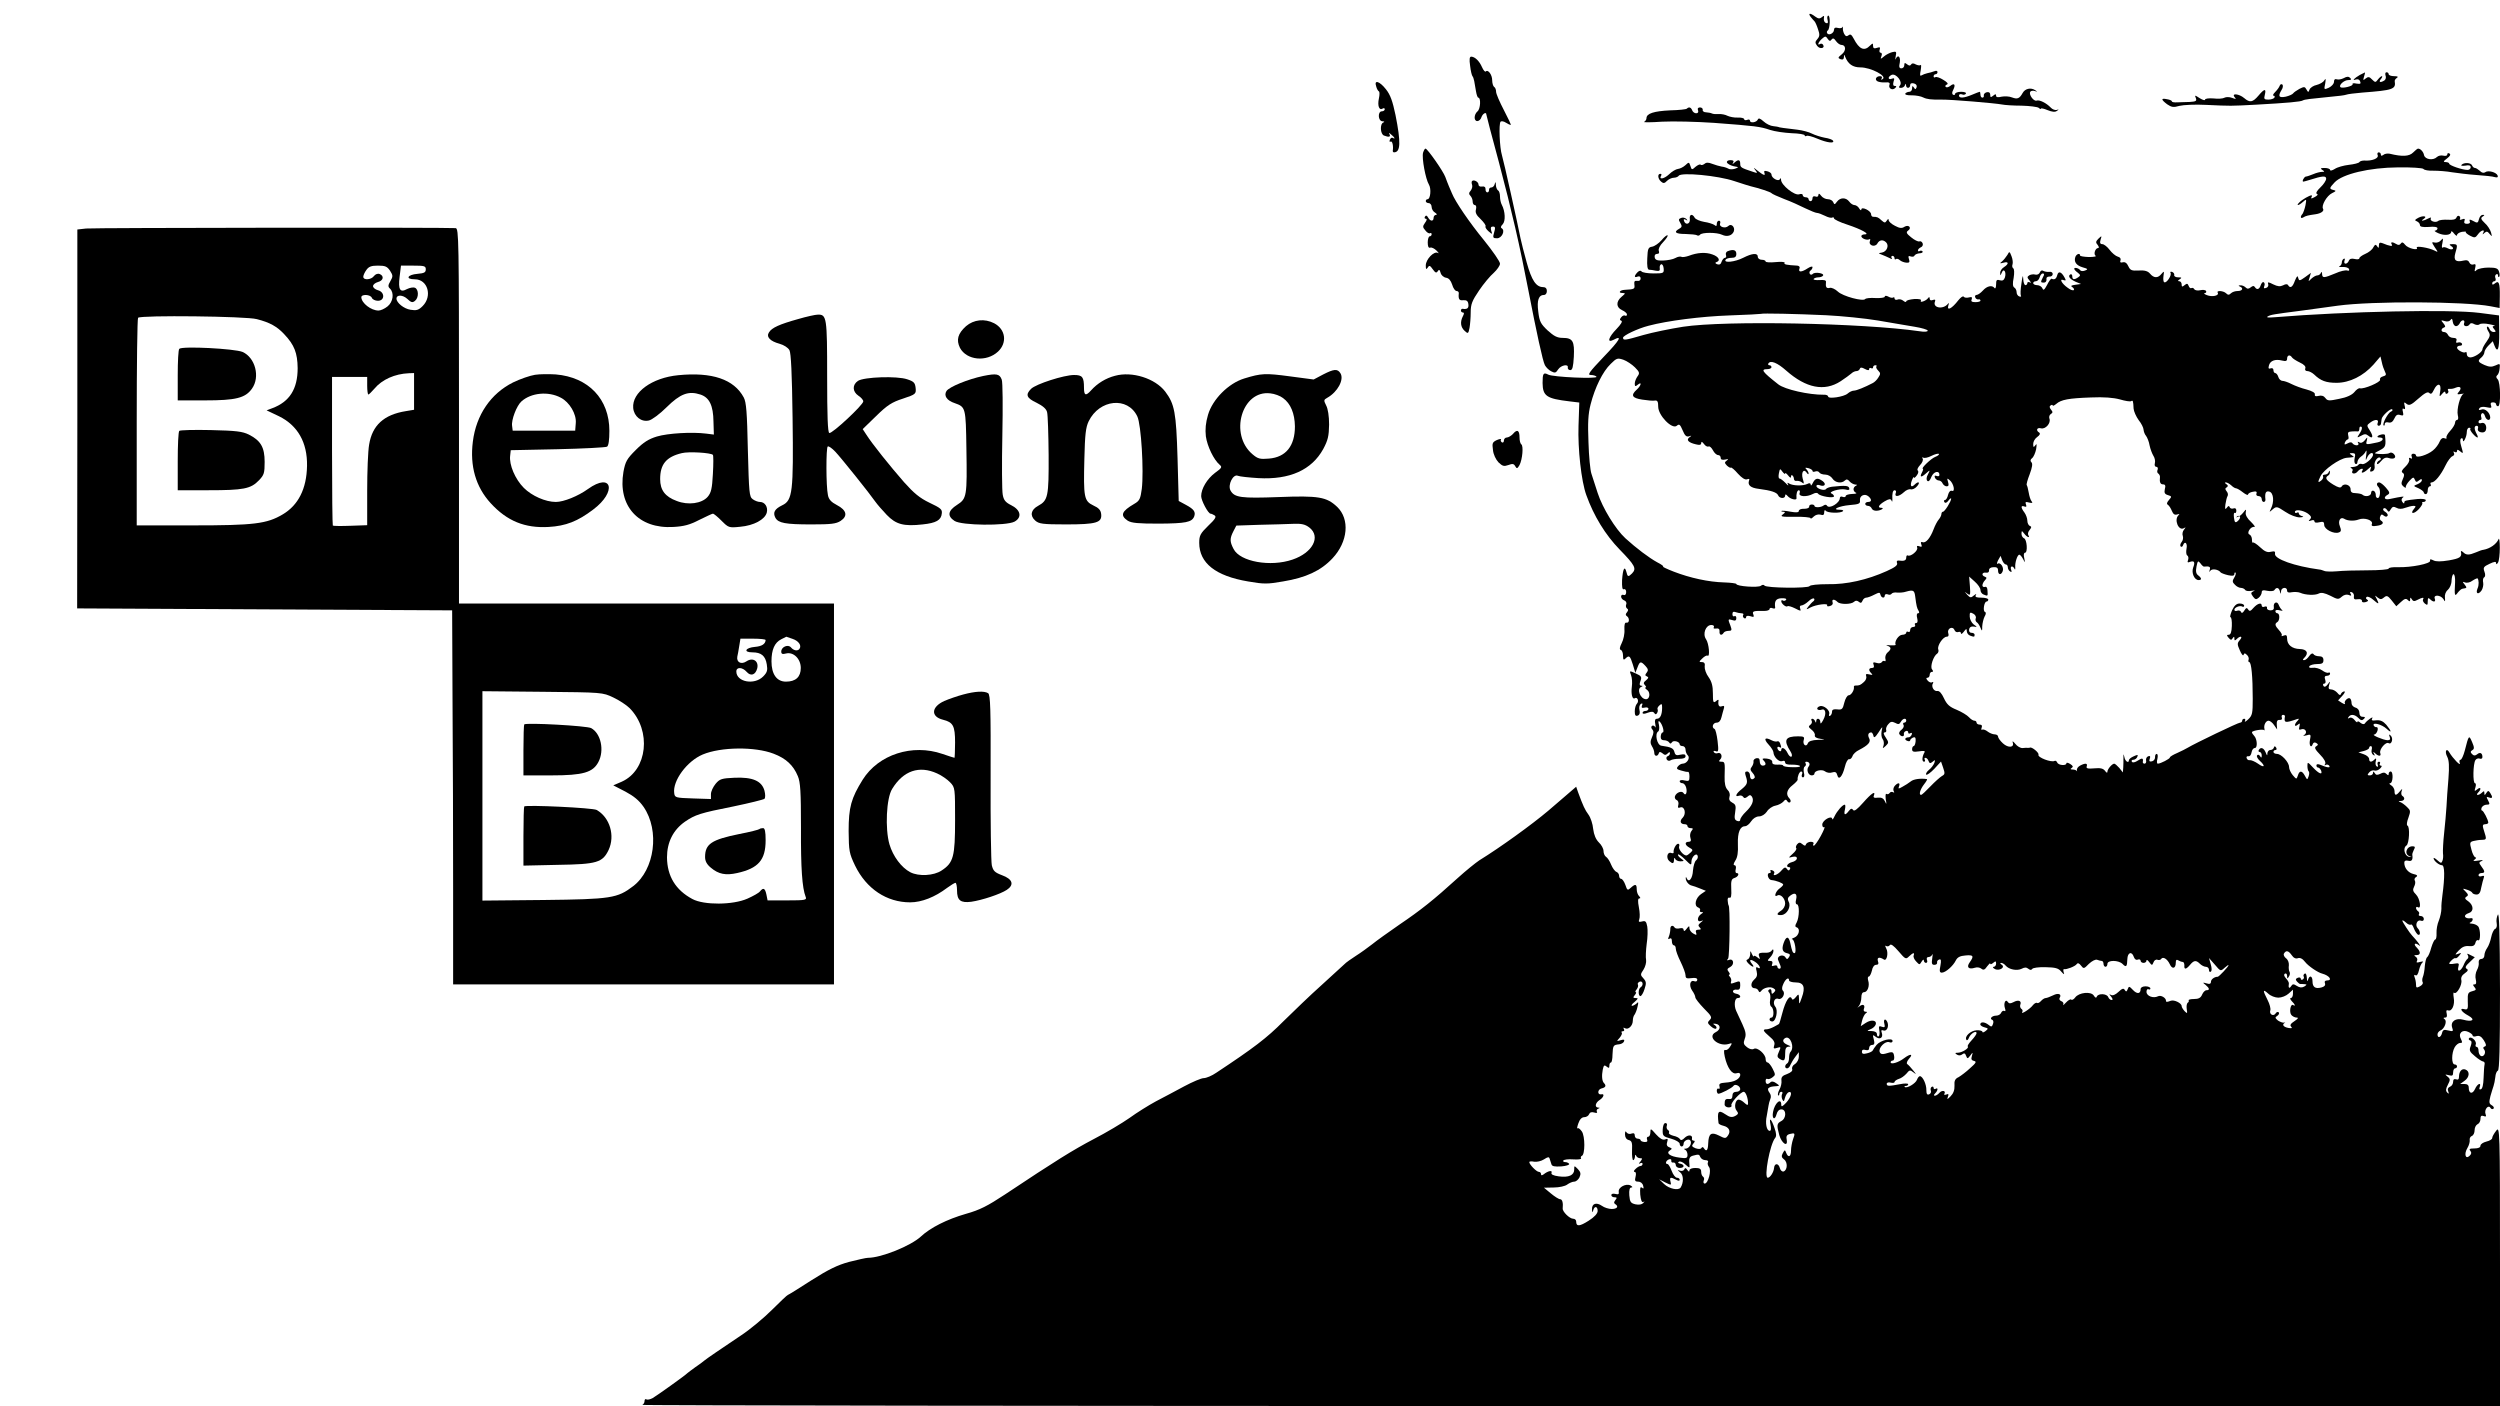 <?xml version="1.0" standalone="no"?>
<!DOCTYPE svg PUBLIC "-//W3C//DTD SVG 20010904//EN"
 "http://www.w3.org/TR/2001/REC-SVG-20010904/DTD/svg10.dtd">
<svg version="1.0" xmlns="http://www.w3.org/2000/svg"
 width="1280pt" height="720pt" viewBox="0 0 1280 720"
 preserveAspectRatio="xMidYMid meet">
<g transform="translate(0,720) scale(0.1,-0.1)"
fill="#000000" stroke="none">
<path d="M9271 7113 c8 -10 17 -20 20 -23 3 -3 11 -20 17 -39 10 -28 9 -37 -3
-51 -12 -14 -13 -19 -1 -35 13 -18 42 -13 30 6 -3 5 -10 7 -15 4 -17 -11 -9
10 9 26 17 15 20 15 30 0 8 -12 13 -13 19 -4 7 9 13 8 23 -7 8 -11 20 -20 28
-20 24 0 25 -30 2 -48 -20 -16 -21 -19 -7 -25 12 -4 17 -1 18 11 0 14 2 14 6
2 15 -38 39 -55 78 -55 54 0 139 -45 114 -60 -8 -5 -10 -4 -5 3 4 7 1 12 -8
12 -20 0 -29 -17 -14 -26 7 -4 25 -7 40 -6 20 2 26 -2 22 -12 -7 -18 15 -31
29 -17 8 8 8 11 -2 11 -8 0 -10 7 -6 22 6 17 4 20 -9 15 -9 -4 -16 -2 -16 4 0
5 7 12 16 16 22 8 57 -36 42 -54 -8 -10 -6 -13 5 -13 8 0 18 6 20 13 4 10 6
10 6 0 1 -18 21 -16 21 1 0 9 7 12 19 9 12 -3 17 -11 14 -20 -5 -12 -7 -12
-14 -1 -7 10 -9 9 -9 -4 0 -10 -6 -18 -14 -18 -8 0 -17 -4 -21 -9 -3 -6 12
-10 33 -9 22 0 48 -5 59 -11 18 -9 42 -12 93 -11 46 1 273 -18 310 -25 14 -3
59 -6 100 -6 41 -1 81 -6 88 -11 6 -6 12 -8 12 -4 0 3 15 0 34 -8 22 -9 38
-11 47 -4 12 8 11 9 -1 5 -8 -2 -22 3 -30 12 -23 24 -58 41 -72 36 -15 -6 -42
31 -33 45 3 5 13 7 23 4 15 -5 15 -4 1 5 -22 14 -51 7 -63 -15 -16 -29 -27
-33 -54 -23 -14 6 -38 7 -54 4 -19 -5 -28 -3 -28 5 0 10 -4 9 -15 0 -12 -10
-15 -9 -15 5 0 10 -6 15 -17 13 -10 -2 -17 -10 -16 -16 2 -7 -2 -12 -7 -12 -6
0 -10 7 -10 15 0 8 -2 15 -4 15 -2 0 -20 -7 -39 -15 -43 -18 -67 -19 -67 -4 0
6 7 9 15 6 8 -4 17 -2 20 3 4 6 -7 10 -24 10 -17 0 -31 -5 -31 -11 0 -5 -5 -7
-10 -4 -7 4 -6 13 1 26 13 26 5 36 -16 19 -9 -7 -19 -9 -23 -5 -4 4 -1 10 6
12 9 4 2 12 -18 24 -17 11 -35 17 -41 14 -5 -4 -9 -1 -9 4 0 6 5 11 10 11 6 0
10 5 10 11 0 7 -7 8 -17 4 -10 -4 -26 -8 -36 -10 -9 -2 -22 -7 -29 -11 -8 -5
-9 2 -4 26 3 19 3 31 0 27 -4 -3 -15 -2 -25 3 -12 7 -20 7 -24 0 -5 -8 -11 -7
-21 1 -11 9 -14 8 -14 -5 0 -9 -7 -16 -15 -16 -11 0 -13 8 -8 30 5 30 -10 43
-21 18 -3 -7 -3 -1 0 14 5 24 3 26 -18 21 -12 -3 -32 -13 -42 -22 -18 -15 -19
-15 -13 2 4 9 2 17 -4 17 -6 0 -8 7 -5 16 4 12 1 14 -14 9 -14 -5 -20 -2 -20
10 0 15 -1 15 -16 1 -29 -30 -55 -18 -83 36 -11 21 -17 25 -27 17 -9 -7 -15
-5 -22 8 -5 10 -8 24 -6 31 1 7 0 8 -2 3 -3 -5 -14 -7 -24 -4 -13 4 -20 0 -20
-10 0 -17 -27 -31 -35 -17 -3 5 -1 11 3 14 12 7 14 76 3 76 -5 0 -7 -10 -4
-21 4 -16 2 -20 -8 -17 -8 3 -12 13 -11 23 3 15 1 17 -10 7 -11 -9 -19 -8 -34
3 -26 20 -39 19 -23 -2z"/>
<path d="M7527 6863 c3 -27 9 -50 12 -53 3 -3 7 -14 9 -25 2 -11 6 -35 9 -52
3 -18 8 -33 12 -33 14 0 11 -58 -4 -70 -19 -16 -20 -50 -1 -50 8 0 18 9 21 20
6 18 25 29 25 14 0 -3 29 -115 65 -247 64 -242 107 -427 150 -652 42 -217 74
-365 85 -385 6 -11 20 -25 32 -31 19 -10 24 -9 36 10 15 22 54 29 49 9 -1 -7
5 -13 13 -13 11 0 15 17 18 68 4 80 -5 97 -57 97 -28 0 -45 9 -77 38 -36 34
-42 46 -48 96 -8 59 2 86 30 86 8 0 14 9 14 20 0 13 -7 20 -19 20 -36 0 -59
34 -84 125 -14 50 -28 106 -32 125 -14 73 -86 396 -95 425 -12 38 -17 161 -7
172 4 4 17 2 27 -5 11 -7 22 -12 25 -12 3 0 -13 34 -35 76 -22 42 -40 84 -40
94 0 10 -4 22 -10 25 -5 3 -10 19 -10 34 0 28 -21 57 -33 45 -3 -4 -12 6 -19
22 -14 32 -36 53 -55 54 -9 0 -11 -13 -6 -47z"/>
<path d="M12082 6816 c-29 -17 -42 -31 -20 -23 10 3 19 0 22 -10 5 -12 1 -14
-19 -11 -13 3 -22 2 -20 -3 6 -9 -54 -24 -62 -15 -10 10 19 36 40 36 15 0 18
3 10 11 -8 8 -17 8 -33 -1 -12 -6 -28 -9 -36 -6 -9 3 -14 -1 -14 -13 0 -10
-12 -23 -26 -30 -25 -11 -26 -11 -19 21 4 25 3 29 -5 16 -5 -9 -23 -19 -39
-23 -16 -3 -32 -14 -36 -23 -6 -16 -7 -16 -16 0 -8 15 -12 15 -36 3 -14 -8
-29 -18 -32 -23 -3 -5 -21 -13 -38 -17 -36 -7 -41 2 -21 35 7 10 8 23 4 27 -5
4 -11 2 -14 -6 -2 -7 -13 -22 -23 -32 -11 -11 -14 -19 -8 -19 5 0 7 -4 4 -10
-3 -5 -17 -10 -31 -10 -21 0 -24 3 -18 25 8 33 -2 32 -33 -5 -29 -34 -44 -37
-73 -12 -26 22 -66 26 -49 5 10 -11 8 -12 -13 -4 -13 5 -31 5 -38 1 -8 -5 -33
-7 -57 -4 -25 2 -43 -1 -43 -6 0 -6 -12 -2 -27 7 -26 17 -27 17 -20 0 5 -14 0
-17 -31 -19 -20 0 -49 -2 -64 -2 -16 -1 -28 1 -28 5 0 4 -11 9 -25 11 -32 7
-31 -2 1 -26 22 -15 32 -17 63 -8 20 5 81 8 136 5 131 -6 122 -6 255 1 162 9
231 15 241 22 9 5 34 8 146 19 34 3 68 7 75 10 7 3 45 8 83 11 157 12 173 17
166 58 -1 5 4 13 11 17 9 6 4 9 -14 9 -16 0 -28 5 -28 10 0 6 -5 10 -11 10 -6
0 -8 -7 -5 -17 4 -9 1 -20 -6 -25 -21 -13 -31 -9 -18 7 7 8 9 15 5 15 -4 0
-13 -8 -20 -17 -12 -16 -14 -16 -30 0 -14 15 -20 15 -33 5 -13 -11 -14 -10 -8
10 4 12 6 22 4 21 -2 -1 -13 -7 -26 -13z"/>
<path d="M7046 6758 c3 -13 10 -24 14 -26 4 -2 4 -18 0 -36 -8 -37 1 -63 19
-52 6 4 11 2 11 -3 0 -6 -7 -11 -15 -11 -22 0 -20 -50 3 -51 10 0 12 -3 5 -6
-19 -7 -16 -60 3 -67 25 -10 36 -7 28 7 -5 8 -2 8 9 -2 18 -14 23 -26 8 -17
-5 3 -12 -1 -15 -10 -3 -8 -2 -12 4 -9 9 5 15 -23 11 -47 0 -5 2 -8 7 -8 33 1
35 50 7 191 -15 71 -26 103 -49 132 -33 42 -62 50 -50 15z"/>
<path d="M8637 6644 c-3 -4 -42 -8 -86 -9 -83 -4 -121 -16 -121 -40 0 -7 -6
-16 -12 -19 -7 -3 34 -3 92 1 58 3 177 0 265 -6 214 -16 237 -19 287 -36 24
-8 73 -15 111 -17 37 -1 67 -6 67 -11 0 -4 4 -6 9 -3 5 4 30 -3 56 -14 49 -21
90 -26 80 -10 -3 5 -22 12 -43 15 -20 4 -49 13 -65 21 -15 8 -49 17 -75 20
-62 7 -97 12 -97 14 0 1 -11 2 -25 4 -15 1 -37 12 -50 24 -18 16 -26 19 -30
10 -6 -15 -40 -20 -40 -6 0 6 -7 8 -15 4 -8 -3 -15 -1 -15 4 0 5 -15 9 -33 8
-18 -1 -41 4 -52 9 -11 6 -31 10 -45 9 -14 -1 -29 0 -35 3 -5 3 -19 5 -30 6
-11 0 -19 6 -17 13 1 6 -5 12 -14 12 -10 0 -14 -6 -10 -15 3 -9 0 -15 -10 -15
-8 0 -17 7 -20 15 -6 16 -17 19 -27 9z"/>
<path d="M7286 6418 c-7 -28 13 -135 30 -163 13 -21 8 -75 -7 -75 -5 0 -9 -4
-9 -10 0 -5 7 -10 15 -10 8 0 15 -9 15 -20 0 -10 8 -24 18 -29 9 -6 11 -11 5
-11 -7 0 -13 -7 -13 -15 0 -20 -17 -19 -28 1 -6 11 -11 13 -16 5 -4 -6 -2 -11
4 -11 7 0 6 -8 -4 -21 -13 -18 -12 -23 2 -39 8 -11 19 -17 24 -14 4 3 8 0 8
-5 0 -6 -4 -11 -10 -11 -5 0 -10 -14 -10 -31 0 -21 4 -30 13 -27 6 3 21 -4 32
-15 11 -11 14 -17 7 -12 -20 11 -62 -33 -62 -64 0 -20 2 -23 10 -11 8 13 12
11 26 -9 13 -18 18 -20 25 -10 7 11 10 9 15 -8 3 -12 15 -23 28 -25 14 -2 24
-14 31 -35 5 -18 15 -33 23 -33 7 0 12 -6 11 -12 -3 -29 2 -38 23 -35 17 1 24
-4 26 -20 3 -21 -6 -28 -30 -24 -5 0 -8 -4 -8 -9 0 -6 5 -10 10 -10 7 0 7 -6
0 -19 -15 -29 -12 -56 9 -75 17 -16 19 -15 25 15 3 17 6 53 6 80 0 41 7 59 43
112 23 34 57 75 75 90 17 16 32 37 32 47 0 11 -37 64 -82 120 -74 90 -148 199
-164 240 -3 8 -10 24 -15 35 -5 11 -13 33 -19 49 -11 30 -91 144 -101 145 -4
1 -9 -9 -13 -21z"/>
<path d="M12355 6419 c-20 -20 -55 -22 -120 -6 -11 2 -26 0 -32 -6 -9 -6 -13
-6 -13 2 0 6 -5 11 -11 11 -6 0 -9 -7 -5 -15 6 -16 -30 -30 -69 -27 -11 0 -22
-3 -25 -8 -3 -5 -27 -11 -54 -14 -26 -3 -59 -12 -72 -21 -13 -8 -24 -11 -24
-5 0 5 -12 10 -27 10 -22 0 -25 -2 -13 -10 13 -8 13 -10 -2 -10 -9 0 -29 -5
-45 -12 -15 -6 -32 -12 -37 -12 -9 -1 -22 -26 -13 -26 2 0 17 4 33 9 65 21 84
22 84 6 0 -9 -13 -29 -30 -45 -18 -17 -25 -30 -17 -33 7 -2 2 -9 -12 -16 -14
-8 -21 -9 -17 -2 4 6 4 11 1 11 -10 0 -49 -22 -63 -37 -19 -19 -2 -16 20 4 17
15 18 15 12 -18 -4 -19 -11 -38 -15 -44 -13 -14 -11 -27 4 -18 12 8 26 11 62
16 29 4 46 17 39 28 -10 16 19 67 46 80 21 10 22 13 8 16 -23 6 -23 9 5 39 40
43 178 76 325 77 69 1 126 -3 130 -8 4 -6 27 -10 52 -9 25 0 67 -3 94 -8 27
-4 83 -11 125 -14 42 -3 84 -7 95 -11 12 -3 17 -1 14 8 -6 17 -49 29 -64 17
-7 -5 -18 -3 -27 7 -9 8 -20 15 -25 15 -6 0 -12 6 -15 13 -6 15 -42 16 -54 3
-5 -5 4 -6 20 -4 18 4 27 1 27 -8 0 -8 -7 -14 -16 -14 -27 0 -94 23 -94 32 0
4 -8 8 -17 8 -15 0 -14 4 6 19 16 12 20 21 12 25 -6 4 -11 2 -11 -5 0 -6 -8
-9 -20 -6 -11 3 -26 0 -33 -7 -19 -19 -61 -13 -66 10 -3 17 -19 34 -31 33 -3
0 -14 -9 -25 -20z"/>
<path d="M8842 6368 c3 -7 18 -15 34 -19 28 -5 28 -5 7 -13 -13 -4 -28 -4 -35
1 -7 4 -22 9 -33 10 -11 2 -32 8 -48 14 -20 8 -31 8 -40 0 -8 -6 -17 -8 -20
-4 -4 3 -15 -2 -26 -11 -18 -17 -20 -16 -26 4 -7 21 -8 21 -26 4 -11 -10 -28
-18 -38 -19 -10 -1 -31 -13 -46 -28 -26 -24 -53 -28 -40 -6 4 5 1 9 -4 9 -16
0 -13 -26 4 -40 11 -10 18 -9 30 4 9 9 25 16 35 16 10 0 22 5 25 10 12 19 201
1 284 -27 42 -14 81 -26 86 -27 39 -9 101 -29 105 -35 3 -4 32 -17 65 -30 33
-12 81 -34 107 -47 27 -13 54 -24 60 -24 7 0 26 -7 42 -15 15 -8 32 -12 37 -9
5 3 9 1 9 -4 0 -5 30 -20 68 -32 75 -25 119 -50 89 -50 -9 0 -17 -4 -17 -9 0
-12 29 -23 41 -16 5 4 6 -1 3 -9 -9 -23 26 -34 38 -13 10 19 29 22 45 6 16
-16 4 -47 -21 -52 -20 -3 -20 -4 -1 -11 11 -4 28 -12 39 -17 13 -7 16 -7 11 0
-3 6 -1 11 4 11 6 0 11 -5 11 -12 0 -6 3 -8 7 -5 3 4 13 2 20 -5 8 -7 23 -12
34 -13 15 -1 18 3 13 18 -5 15 -3 19 9 14 9 -3 17 -1 19 4 2 5 13 11 25 12 12
0 19 5 17 9 -3 5 -10 6 -15 3 -5 -4 -9 -2 -9 3 0 6 7 12 15 16 8 3 12 12 9 20
-3 8 -11 13 -17 10 -7 -2 -25 7 -42 21 -24 19 -27 26 -16 34 21 14 4 33 -18
20 -13 -9 -25 -8 -49 5 -18 9 -32 22 -32 29 0 8 -4 7 -10 -3 -8 -12 -11 -12
-27 2 -17 16 -22 18 -43 18 -5 0 -10 6 -10 13 0 18 -50 42 -50 24 0 -6 -5 -4
-11 6 -5 9 -16 17 -24 17 -8 0 -20 8 -27 18 -17 22 -46 22 -63 -1 -11 -15 -13
-16 -19 -2 -3 8 -15 15 -27 15 -12 0 -28 8 -35 18 -9 12 -13 13 -14 3 0 -7 -6
-11 -15 -7 -9 3 -15 0 -15 -9 0 -8 -4 -15 -10 -15 -5 0 -10 5 -10 10 0 6 -7
10 -15 10 -8 0 -15 5 -15 11 0 6 -8 8 -19 4 -23 -7 -91 47 -92 74 0 9 -3 11
-6 4 -6 -15 -43 5 -43 23 0 7 -9 14 -21 17 -15 4 -19 2 -15 -9 6 -16 -5 -12
-39 15 -18 15 -19 15 -7 -1 12 -15 11 -16 -15 -7 -58 19 -63 22 -63 40 0 22
-10 24 -29 7 -11 -10 -13 -10 -7 0 5 8 0 12 -14 12 -13 0 -20 -5 -18 -12z"/>
<path d="M7537 6273 c-3 -3 -3 -11 0 -19 3 -8 0 -21 -7 -30 -10 -11 -10 -18
-2 -26 7 -7 12 -20 12 -30 0 -10 5 -18 11 -18 7 0 9 -9 6 -22 -5 -16 2 -30 24
-50 16 -16 28 -32 25 -37 -3 -4 4 -15 15 -25 20 -17 21 -17 14 3 -4 15 -2 21
9 21 12 0 13 -6 6 -30 -8 -27 -6 -30 15 -30 24 0 43 39 24 51 -7 4 -5 11 5 21
15 16 13 66 -5 100 -5 9 -9 28 -9 42 0 14 -4 28 -10 31 -5 3 -11 16 -11 28 -1
17 -2 18 -6 5 -2 -10 -10 -18 -18 -18 -7 0 -12 -6 -11 -12 0 -7 -3 -13 -9 -13
-5 0 -10 7 -9 17 0 10 -6 15 -18 13 -10 -2 -18 2 -18 10 0 14 -24 27 -33 18z"/>
<path d="M8652 6078 c3 -25 -22 -33 -30 -9 -3 9 0 11 9 6 10 -6 11 -5 3 4 -6
6 -18 9 -27 5 -13 -5 -14 -9 -4 -25 10 -17 9 -22 -5 -30 -31 -17 -20 -27 32
-27 28 -1 54 -3 59 -7 5 -3 12 -1 15 3 8 13 87 13 113 0 25 -12 51 -5 60 17 8
22 -13 43 -28 28 -15 -15 -49 -5 -42 13 3 8 0 14 -6 14 -6 0 -11 -7 -11 -16 0
-12 -3 -14 -12 -6 -7 5 -31 13 -53 16 -22 4 -43 13 -48 21 -12 23 -29 18 -25
-7z"/>
<path d="M12382 6085 c-19 -10 -20 -14 -8 -18 9 -4 16 -12 16 -19 0 -9 13 -12
45 -10 28 3 45 0 45 -7 0 -6 -6 -11 -12 -12 -7 0 0 -6 16 -13 31 -14 66 -10
66 7 0 6 7 2 15 -9 8 -10 15 -14 15 -8 0 7 11 14 25 17 14 2 23 2 20 -1 -2 -3
7 -11 22 -19 23 -12 27 -11 40 7 15 22 39 28 27 8 -5 -10 -4 -10 6 -1 11 10
16 9 27 -5 13 -15 13 -15 7 8 -4 14 -18 36 -32 48 -20 19 -22 26 -11 33 11 7
11 9 1 9 -8 0 -16 -9 -19 -20 -6 -23 -8 -24 -33 -10 -15 8 -18 7 -15 -3 4 -8
-2 -13 -14 -13 -12 0 -17 5 -13 15 4 10 1 13 -12 8 -9 -4 -15 -3 -11 2 3 5 1
12 -4 15 -5 3 -11 0 -14 -8 -4 -10 -18 -13 -44 -11 -21 1 -43 -1 -49 -6 -14
-12 -46 0 -38 13 4 6 -2 5 -14 -1 -24 -13 -43 -15 -23 -2 22 14 -2 19 -27 6z"/>
<path d="M441 6030 l-45 -5 0 -970 -1 -970 960 -5 960 -5 2 -475 c2 -261 3
-692 3 -957 l0 -483 975 0 975 0 0 975 0 975 -960 0 -960 0 0 960 c0 907 -1
960 -17 962 -48 4 -1854 2 -1892 -2z m1556 -216 c15 -24 16 -29 2 -53 -13 -22
-13 -29 -2 -39 22 -22 16 -68 -13 -91 -15 -12 -35 -21 -46 -21 -38 0 -87 38
-88 68 0 17 47 15 54 -3 3 -8 17 -15 31 -15 36 0 36 45 0 54 -14 4 -25 13 -25
21 0 8 11 17 25 21 28 7 33 31 9 41 -10 4 -22 -1 -29 -10 -14 -20 -55 -23 -55
-4 0 7 7 23 16 35 12 17 25 22 59 22 37 0 47 -4 62 -26z m183 7 c0 -16 -8 -20
-42 -23 -52 -4 -65 -28 -14 -28 66 0 91 -86 40 -137 -21 -21 -32 -24 -62 -19
-34 5 -72 36 -72 57 0 21 32 20 55 -1 20 -19 27 -21 40 -10 20 16 19 59 -1 67
-8 3 -26 0 -40 -7 -36 -20 -46 -3 -38 63 l7 57 63 0 c57 0 64 -2 64 -19z
m-865 -255 c67 -17 104 -38 141 -78 51 -54 67 -95 68 -173 0 -106 -41 -172
-130 -205 l-29 -11 63 -30 c96 -47 146 -134 144 -254 -2 -118 -45 -202 -125
-249 -81 -48 -147 -56 -459 -56 l-288 0 0 528 c0 291 3 532 7 535 13 14 555 8
608 -7z m805 -370 l0 -94 -42 -7 c-113 -18 -172 -73 -188 -171 -6 -33 -10
-139 -10 -236 l0 -177 -86 -3 c-47 -2 -88 -1 -90 1 -2 2 -4 175 -4 383 l0 378
90 0 90 0 0 -45 c0 -25 3 -45 6 -45 3 0 17 14 31 30 39 47 105 76 176 79 l27
1 0 -94z m1938 -1267 c30 -10 47 -33 36 -50 -8 -14 -30 -11 -44 6 -15 18 -50
3 -50 -21 0 -12 6 -15 24 -10 38 10 76 -27 76 -74 0 -46 -26 -70 -76 -70 -47
0 -74 38 -74 104 0 60 16 96 50 113 14 7 25 13 26 13 1 0 15 -5 32 -11z m-138
-6 c-1 -20 -19 -32 -54 -35 -50 -4 -62 -28 -14 -28 46 0 67 -18 74 -62 5 -30
2 -41 -19 -62 -45 -45 -137 -28 -137 26 0 24 31 23 53 -2 21 -24 45 -16 54 18
9 37 -22 58 -55 36 -27 -18 -52 -5 -47 24 2 9 7 34 10 55 l6 37 64 0 c36 0 65
-3 65 -7z m-780 -294 c30 -14 68 -39 84 -55 113 -115 91 -317 -40 -376 l-44
-19 62 -32 c43 -23 70 -45 93 -78 84 -122 57 -322 -53 -406 -81 -62 -113 -67
-459 -71 l-313 -3 0 536 0 536 308 -3 c307 -3 307 -3 362 -29z m821 -288 c63
-24 101 -59 124 -115 13 -31 16 -78 16 -265 -1 -207 6 -307 24 -353 7 -16 -2
-18 -94 -18 l-101 0 -6 30 c-7 33 -16 37 -33 16 -6 -8 -35 -24 -64 -37 -74
-33 -223 -34 -282 -2 -86 46 -129 117 -130 213 0 78 32 141 92 183 53 36 77
44 248 78 82 17 154 35 159 39 5 6 5 22 0 42 -14 50 -61 70 -153 66 -66 -3
-76 -6 -97 -31 -13 -16 -24 -39 -24 -53 l0 -25 -92 3 c-89 3 -93 4 -96 27 -9
63 65 164 146 198 93 39 267 41 363 4z"/>
<path d="M918 5414 c-5 -4 -8 -65 -8 -136 l0 -128 140 0 c157 0 206 12 240 60
43 60 17 159 -48 188 -40 17 -310 31 -324 16z"/>
<path d="M918 4994 c-5 -4 -8 -74 -8 -156 l0 -148 158 0 c179 0 216 7 258 51
26 27 29 37 29 94 0 75 -20 109 -81 140 -33 16 -64 20 -194 23 -85 2 -158 0
-162 -4z"/>
<path d="M2684 3491 c-2 -2 -4 -62 -4 -133 l0 -128 143 0 c163 0 213 15 241
69 31 59 13 145 -37 173 -21 12 -333 29 -343 19z"/>
<path d="M2684 3071 c-2 -2 -4 -71 -4 -153 l0 -150 178 4 c199 3 227 12 258
76 34 73 7 166 -61 205 -19 11 -361 27 -371 18z"/>
<path d="M3888 2955 c-3 -3 -49 -15 -102 -25 -143 -29 -176 -51 -176 -118 0
-21 9 -38 30 -55 39 -33 76 -40 134 -27 109 24 146 67 146 168 0 45 -4 62 -13
62 -8 0 -16 -2 -19 -5z"/>
<path d="M8507 5970 c-14 -16 -36 -31 -48 -33 -20 -3 -23 -10 -25 -60 -2 -38
1 -57 9 -58 7 0 22 -2 35 -5 17 -3 22 0 20 12 -2 10 2 19 7 21 6 2 12 -8 13
-22 2 -24 -1 -25 -53 -25 -29 0 -57 5 -60 10 -4 6 -12 5 -21 -4 -18 -19 -18
-30 1 -22 9 3 15 0 15 -10 0 -9 -7 -14 -17 -12 -14 2 -17 -3 -15 -19 3 -23 1
-24 -50 -27 -24 -1 -35 -16 -12 -16 18 -1 17 -2 -3 -19 -30 -25 -29 -55 2 -69
14 -6 25 -16 25 -22 0 -6 -4 -9 -9 -6 -5 3 -14 0 -20 -8 -9 -11 -9 -15 0 -18
8 -3 -2 -19 -24 -42 -42 -43 -51 -74 -16 -56 48 26 33 -1 -50 -87 -75 -79 -85
-93 -66 -93 13 0 26 -4 29 -9 8 -12 -223 -2 -247 11 -25 13 -29 6 -29 -43 1
-67 20 -80 138 -94 l50 -6 -4 -119 c-4 -117 14 -284 40 -355 38 -106 97 -203
171 -279 79 -81 87 -97 63 -122 -19 -19 -23 -18 -29 8 -9 34 -18 15 -22 -42
-1 -35 1 -50 9 -47 7 3 12 -4 12 -14 0 -12 -5 -18 -13 -15 -7 3 -13 -1 -13 -8
0 -8 7 -17 16 -20 9 -3 14 -13 10 -21 -3 -8 -1 -17 5 -21 7 -4 6 -10 -1 -19
-8 -9 -8 -15 0 -20 14 -9 13 -36 -2 -33 -9 2 -12 -9 -11 -35 2 -21 -5 -53 -14
-70 -11 -22 -12 -32 -4 -35 6 -2 11 -15 11 -30 0 -20 3 -23 12 -14 19 19 24
15 38 -30 l13 -43 11 28 c12 32 17 33 41 7 14 -15 15 -23 6 -34 -9 -11 -9 -15
1 -19 10 -4 9 -9 -4 -20 -13 -10 -15 -16 -6 -25 7 -7 8 -12 3 -12 -5 0 -1 -6
9 -13 17 -13 13 -47 -6 -47 -29 0 -50 53 -25 63 9 4 9 6 0 6 -9 1 -10 8 -4 24
8 21 5 26 -24 39 -33 15 -33 15 -24 -9 5 -13 7 -39 4 -59 -5 -38 3 -67 15 -59
14 9 23 -16 11 -28 -6 -6 -11 -23 -11 -39 0 -20 4 -26 15 -22 10 4 13 14 9 29
-3 13 0 26 7 31 8 5 11 2 6 -8 -4 -12 -1 -14 14 -11 10 3 19 0 19 -6 0 -6 -7
-11 -15 -11 -8 0 -15 -4 -15 -10 0 -6 10 -6 27 1 19 7 28 6 33 -2 6 -8 9 -8
14 0 4 6 5 14 3 19 -3 4 1 13 9 20 12 11 14 9 14 -12 0 -35 -10 -56 -26 -56
-10 0 -13 -8 -9 -27 3 -16 2 -22 -1 -15 -3 6 -10 9 -15 6 -6 -4 -6 -11 1 -19
8 -9 7 -20 -2 -40 -9 -20 -9 -31 0 -46 7 -10 12 -26 12 -34 0 -18 17 -20 23
-2 3 9 7 9 19 0 11 -10 17 -10 26 -1 9 9 12 9 12 1 0 -6 -5 -13 -12 -15 -6 -2
-8 -10 -4 -17 5 -7 13 -8 19 -4 7 5 27 8 45 8 21 0 32 4 32 13 0 10 -7 12 -26
8 -20 -5 -27 -3 -31 14 -5 19 -17 25 -67 32 -22 3 -35 61 -16 73 5 3 7 18 4
33 -5 18 -3 24 4 17 14 -14 25 -55 15 -55 -5 0 -9 -9 -10 -20 -1 -13 4 -20 17
-20 10 0 22 -5 26 -11 5 -8 8 -8 14 0 7 13 40 4 40 -10 0 -5 7 -9 15 -9 8 0
15 -8 15 -18 0 -10 5 -23 12 -30 13 -13 -5 -42 -27 -42 -7 0 -18 -6 -24 -14
-9 -11 -6 -15 16 -21 16 -5 31 -8 36 -7 4 1 7 -10 7 -24 0 -23 -3 -25 -25 -20
-14 4 -25 2 -25 -4 0 -5 6 -10 14 -10 7 0 16 -10 19 -22 7 -25 -2 -46 -13 -29
-8 14 -36 5 -44 -15 -3 -8 1 -17 8 -20 8 -3 12 -14 9 -25 -4 -14 -1 -18 10
-13 22 8 32 -32 13 -52 -18 -17 -13 -34 10 -34 8 0 14 -4 14 -10 0 -5 7 -10
16 -10 13 0 14 -3 4 -15 -6 -8 -9 -23 -5 -35 5 -14 2 -20 -9 -20 -22 0 -20
-17 4 -30 18 -10 19 -13 6 -25 -8 -8 -18 -15 -22 -15 -16 0 -42 33 -37 46 3 8
1 14 -5 14 -11 0 -26 -30 -23 -44 1 -5 -5 -6 -13 -3 -19 7 -27 -25 -10 -41 18
-16 24 -15 25 6 0 10 3 12 6 5 2 -7 14 -13 26 -13 21 1 22 1 3 15 -11 8 -17
17 -14 20 3 3 19 -9 37 -27 28 -28 31 -30 31 -11 0 26 26 50 32 31 3 -7 -1
-17 -8 -23 -7 -5 -14 -29 -16 -52 -2 -41 -21 -65 -32 -40 -2 7 -5 8 -5 2 -1
-16 15 -36 30 -39 8 -2 27 -8 43 -15 l30 -12 -25 -17 c-28 -20 -37 -59 -15
-68 9 -3 13 -10 10 -15 -3 -5 1 -9 8 -9 10 0 10 -2 -1 -9 -22 -14 -24 -44 -3
-37 15 5 15 5 0 -7 -13 -11 -15 -16 -6 -25 9 -9 8 -12 -6 -12 -12 0 -16 -5
-12 -15 4 -13 2 -14 -14 -5 -11 6 -20 18 -20 27 0 14 -2 14 -15 -3 -9 -12 -14
-14 -15 -5 0 8 -7 11 -20 8 -11 -3 -23 -1 -26 4 -9 15 -23 10 -22 -9 0 -9 -3
-26 -7 -36 -6 -14 -5 -17 3 -12 8 5 12 0 12 -13 0 -12 5 -21 10 -21 6 0 10 -8
10 -17 0 -10 11 -40 25 -68 13 -27 25 -58 25 -69 0 -15 6 -17 30 -14 20 3 30
0 30 -8 0 -8 -6 -11 -15 -8 -22 9 -29 -22 -11 -48 9 -12 16 -28 16 -34 0 -7
20 -32 44 -57 39 -39 43 -46 30 -59 -13 -13 -12 -17 6 -33 11 -10 23 -15 27
-11 4 4 1 12 -7 17 -12 8 -11 9 5 7 26 -4 26 -30 -1 -43 -46 -23 14 -76 67
-60 18 6 19 5 7 -14 -7 -12 -18 -19 -24 -17 -8 3 -9 -7 -3 -35 13 -57 37 -91
60 -84 27 9 25 -21 -2 -35 -11 -7 -36 -12 -55 -13 -28 -2 -34 -6 -30 -20 2 -9
0 -15 -5 -11 -5 3 -9 -2 -9 -10 0 -9 4 -16 8 -16 13 0 71 30 77 40 8 13 35 0
35 -16 0 -8 -9 -14 -20 -14 -13 0 -20 -7 -20 -20 0 -13 -6 -19 -17 -17 -19 2
-23 -3 -23 -28 0 -8 9 -15 21 -15 11 0 17 5 14 10 -7 11 47 70 63 70 10 0 22
-32 22 -59 0 -11 -4 -11 -18 2 -10 10 -24 17 -30 17 -17 0 -25 -39 -11 -56 10
-13 10 -17 -2 -25 -20 -12 -31 -11 -57 7 -34 23 -41 14 -33 -47 1 -4 12 -10
25 -13 29 -7 39 -28 23 -50 -11 -16 -15 -16 -46 0 -40 20 -53 10 -55 -40 -1
-36 -9 -45 -22 -25 -4 7 -9 8 -13 1 -4 -6 -15 -6 -30 -1 -19 8 -21 12 -11 24
9 10 9 15 1 15 -6 0 -10 5 -8 11 4 19 -20 21 -38 3 -11 -12 -19 -14 -24 -6 -3
6 -18 14 -34 17 -15 4 -25 11 -22 15 3 5 0 12 -6 15 -5 4 -8 13 -5 21 3 8 0
14 -7 14 -8 0 -13 -14 -14 -34 -1 -32 2 -35 43 -46 25 -7 44 -19 44 -26 0 -8
5 -14 10 -14 6 0 10 6 10 14 0 16 27 29 35 16 9 -14 -6 -40 -24 -41 -10 0 -11
-2 -3 -6 6 -2 12 -14 12 -25 0 -18 -5 -20 -41 -15 -49 6 -71 23 -49 37 12 8
12 10 -3 16 -12 4 -16 13 -11 27 5 16 3 19 -11 13 -12 -4 -26 4 -46 26 -27 31
-29 32 -29 11 0 -13 -5 -23 -11 -23 -6 0 -9 -6 -6 -14 4 -10 0 -14 -14 -13
-10 1 -19 5 -19 9 0 4 -7 8 -15 8 -8 0 -15 7 -15 16 0 11 -5 14 -17 10 -9 -4
-20 -1 -25 6 -5 9 -8 6 -8 -10 0 -15 7 -26 19 -29 16 -4 19 -13 17 -54 -1 -27
2 -49 6 -49 4 0 8 8 9 18 0 10 3 12 6 5 2 -7 12 -13 20 -13 13 0 13 -2 2 -17
-10 -11 -10 -14 -1 -9 6 4 12 2 12 -3 0 -6 -5 -11 -11 -11 -6 0 -17 -7 -25
-15 -9 -8 -11 -15 -5 -15 7 0 9 -10 5 -25 -5 -20 -3 -25 14 -25 11 0 22 -8 25
-21 4 -15 2 -17 -6 -10 -9 7 -11 -2 -9 -35 3 -29 8 -42 16 -38 8 5 8 4 -1 -6
-7 -7 -22 -10 -40 -6 -24 6 -28 12 -31 46 -2 27 2 40 10 40 8 0 7 4 -3 10 -23
13 -65 -9 -61 -32 2 -12 -2 -15 -17 -11 -12 3 -21 1 -21 -6 0 -6 7 -11 16 -11
13 0 14 -3 5 -14 -8 -10 -9 -16 -1 -21 19 -12 10 -25 -18 -25 -15 0 -38 7 -50
16 -29 20 -52 12 -51 -18 1 -17 2 -18 6 -6 6 25 23 23 23 -2 0 -13 -16 -31
-46 -50 -47 -30 -64 -31 -64 -4 0 8 -7 14 -15 14 -19 0 -56 37 -54 53 3 28 -2
47 -13 47 -7 0 -29 14 -48 30 l-35 29 50 1 c28 0 59 7 69 15 11 8 27 15 36 15
9 0 21 10 27 22 8 18 6 27 -8 42 -19 19 -19 19 -19 -2 0 -29 -28 -42 -79 -35
-29 4 -41 10 -37 19 5 14 -19 9 -41 -9 -9 -6 -13 -6 -13 2 0 6 -5 11 -11 11
-12 0 -49 38 -49 50 0 4 11 5 25 2 14 -2 36 3 50 12 20 13 26 14 29 4 2 -7 6
-20 9 -28 3 -12 16 -14 51 -12 25 2 43 8 40 13 -3 5 -12 9 -20 9 -8 0 -13 4
-10 8 3 5 26 8 51 6 25 -2 43 1 40 5 -3 5 -1 11 4 13 17 6 17 101 0 125 -9 13
-19 20 -22 16 -4 -4 -2 8 4 25 7 21 18 32 30 32 11 0 22 7 25 15 4 10 13 13
26 9 13 -4 18 -2 14 4 -3 6 0 13 6 15 10 4 10 6 1 6 -20 1 -15 25 7 39 21 13
27 34 9 29 -21 -4 -21 24 0 30 22 5 26 14 14 27 -11 10 -13 38 -7 69 5 23 8
26 20 16 11 -9 14 -8 14 5 0 9 3 16 8 16 4 0 8 18 8 40 2 47 4 50 33 53 11 1
23 7 26 15 4 10 -1 11 -18 6 -21 -6 -21 -6 -4 13 9 11 14 23 10 26 -3 4 -1 7
6 7 7 0 9 5 5 12 -4 7 -3 8 5 4 17 -11 41 12 41 38 0 12 4 26 9 31 4 6 12 24
15 40 6 24 5 28 -5 17 -7 -6 -18 -12 -23 -12 -6 1 0 10 13 20 19 17 20 20 6
20 -14 0 -15 3 -5 15 7 8 9 15 5 15 -4 0 -2 7 5 15 6 8 9 18 6 24 -3 5 1 11 9
15 17 6 21 -19 5 -29 -13 -8 -13 -45 -1 -45 5 0 15 16 21 36 10 30 9 38 -5 54
-17 18 -17 21 0 46 9 14 15 37 13 49 -3 13 -1 50 3 82 5 32 6 72 3 89 -5 26
-9 31 -27 26 -16 -4 -19 -2 -14 11 4 10 3 37 -2 62 -6 31 -5 45 2 45 7 0 7 4
-1 12 -7 7 -12 22 -12 35 0 27 -7 29 -31 7 -15 -14 -18 -13 -27 15 -6 17 -16
31 -21 31 -6 0 -11 7 -11 15 0 9 -6 18 -14 21 -8 3 -20 20 -27 37 -7 18 -19
36 -26 40 -7 4 -13 18 -13 30 0 12 -11 32 -24 44 -15 15 -25 38 -29 69 -2 25
-13 58 -24 73 -18 24 -28 46 -53 114 l-10 29 -51 -44 c-28 -24 -69 -59 -92
-79 -84 -71 -246 -188 -353 -254 -18 -12 -68 -52 -111 -91 -122 -111 -190
-165 -298 -238 -55 -38 -118 -83 -140 -101 -22 -17 -59 -44 -83 -59 -23 -15
-51 -34 -60 -44 -10 -9 -63 -57 -117 -107 -55 -49 -142 -133 -195 -185 -83
-84 -153 -137 -342 -262 -23 -16 -52 -28 -65 -28 -12 0 -57 -19 -100 -42 -43
-23 -108 -58 -145 -77 -37 -20 -98 -58 -135 -85 -37 -26 -119 -75 -183 -108
-108 -57 -192 -109 -455 -284 -88 -58 -128 -79 -200 -99 -97 -28 -182 -71
-230 -116 -52 -48 -203 -109 -271 -109 -10 0 -53 -10 -97 -21 -59 -16 -106
-39 -194 -95 -63 -41 -117 -74 -119 -74 -3 0 -39 -34 -81 -76 -42 -42 -113
-101 -157 -130 -100 -67 -178 -120 -191 -131 -5 -5 -26 -20 -45 -33 -19 -14
-37 -27 -40 -30 -10 -11 -156 -115 -178 -128 -13 -7 -27 -10 -32 -7 -6 4 -10
0 -10 -9 0 -8 -6 -17 -12 -19 -7 -3 2130 -6 4750 -6 l4762 -1 0 718 c0 713 -1
717 -20 692 -11 -14 -20 -30 -20 -37 0 -6 -13 -14 -30 -18 -16 -4 -30 -13 -30
-21 0 -9 -11 -14 -31 -14 -24 0 -29 -3 -21 -12 7 -9 6 -17 -4 -26 -21 -20 -29
10 -11 40 8 13 13 31 12 40 -2 9 3 19 11 22 8 3 14 16 14 30 0 13 7 26 15 30
8 3 15 15 15 27 0 15 4 19 16 15 12 -5 15 -2 10 10 -8 22 14 50 25 32 4 -7 11
-9 16 -4 4 4 0 12 -9 17 -14 8 -15 15 -7 47 6 20 13 44 16 52 3 8 7 28 9 45 1
16 7 31 13 33 8 3 11 122 11 410 -1 294 -4 402 -11 389 -6 -11 -9 -30 -6 -44
3 -14 -1 -27 -8 -29 -7 -3 -16 -22 -20 -42 -4 -20 -13 -45 -21 -56 -8 -11 -14
-28 -14 -38 0 -10 -7 -18 -16 -18 -9 0 -14 -7 -13 -18 2 -9 -2 -27 -9 -39 -7
-13 -10 -34 -6 -48 4 -17 2 -25 -6 -25 -10 0 -10 -3 0 -15 10 -12 7 -15 -12
-20 -22 -6 -24 -11 -23 -51 2 -40 0 -45 -17 -41 -29 8 -16 -14 20 -33 38 -21
21 -34 -26 -21 -38 11 -67 -9 -57 -40 7 -20 5 -21 -20 -15 -22 6 -28 3 -32
-14 -6 -23 -23 -27 -23 -6 0 8 7 16 15 20 21 8 36 49 21 58 -7 5 -7 8 3 8 9 0
11 7 8 21 -4 14 -1 19 7 16 20 -8 36 29 29 65 -3 18 -2 30 2 25 13 -11 43 42
37 65 -3 13 3 25 18 35 16 11 19 18 9 23 -9 6 -5 15 15 33 l27 26 -22 11 c-17
9 -20 9 -14 0 4 -7 4 -15 -1 -19 -5 -3 -15 -18 -21 -34 -14 -31 -34 -37 -26
-7 5 18 2 20 -21 16 -14 -3 -26 -2 -26 0 0 9 27 33 32 28 3 -2 11 3 19 13 13
15 12 16 -6 9 -17 -6 -17 -4 4 18 17 18 32 24 52 22 20 -2 29 2 33 16 2 11 9
17 14 14 13 -8 13 56 0 71 -6 7 -20 13 -32 14 -11 0 -15 3 -8 6 13 5 17 24 5
22 -35 -6 -45 16 -13 26 27 8 25 40 -2 60 -18 12 -20 17 -10 24 11 6 10 12 -4
26 -17 17 -17 17 6 10 14 -4 27 -12 28 -16 2 -5 12 -9 22 -9 13 0 20 10 24 36
4 19 10 42 13 50 4 10 0 12 -11 8 -9 -3 -16 -1 -16 5 0 6 7 11 15 11 19 0 19
9 -1 35 -13 18 -13 20 3 27 10 5 3 6 -17 2 -26 -4 -31 -3 -20 5 8 6 10 11 5
11 -6 0 -16 18 -21 39 -10 36 -9 40 10 45 12 3 31 6 44 6 19 0 22 4 18 20 -3
11 -9 29 -12 40 -4 14 -1 20 10 20 9 0 16 4 16 8 0 14 -25 62 -32 62 -4 0 -5
7 -2 15 4 8 15 15 25 15 17 0 18 3 8 22 -10 18 -9 20 5 15 18 -7 20 1 6 23 -9
13 -11 13 -20 0 -8 -13 -10 -13 -10 -1 0 12 -3 12 -12 3 -7 -7 -17 -12 -22
-12 -6 0 -5 5 2 12 18 18 14 32 -4 17 -15 -12 -16 -11 -10 9 4 12 3 22 -2 22
-12 0 -10 100 2 118 4 7 14 11 22 8 8 -3 14 0 14 8 0 20 -12 27 -27 14 -10 -8
-17 -8 -26 1 -9 9 -9 14 1 20 11 6 11 14 -1 42 -16 37 -17 36 -37 -43 -7 -27
-17 -48 -22 -48 -6 0 -7 -8 -4 -17 7 -20 -36 25 -53 54 -15 27 -26 6 -11 -22
9 -18 11 -47 6 -112 -4 -48 -9 -113 -10 -143 -2 -30 -7 -91 -12 -135 -5 -44
-7 -91 -6 -104 2 -13 1 -30 -3 -39 -5 -13 -8 -12 -25 3 -11 10 -20 15 -20 11
0 -13 28 -36 43 -36 14 0 15 -59 2 -155 -3 -22 -6 -52 -5 -67 0 -16 -6 -43
-13 -61 -8 -18 -13 -47 -12 -65 1 -17 -2 -32 -6 -32 -5 0 -14 -19 -21 -42 -6
-24 -16 -46 -21 -49 -5 -3 -10 -24 -12 -45 -1 -21 -6 -47 -10 -56 -4 -9 -4
-22 -1 -27 4 -6 -3 -15 -14 -21 -17 -9 -20 -8 -20 9 0 11 -3 27 -7 37 -4 11
-3 15 4 11 7 -5 14 6 18 25 4 18 13 37 19 41 6 5 0 5 -13 2 -17 -5 -21 -4 -16
5 4 7 1 16 -6 21 -11 7 -10 9 4 9 21 0 22 16 2 37 -21 20 -11 30 12 12 14 -10
-13 26 -37 51 -12 12 -50 70 -50 76 0 4 8 0 18 -9 10 -10 22 -14 25 -11 4 4
11 -5 16 -19 5 -14 15 -28 20 -32 15 -8 14 18 0 32 -16 16 -3 47 16 39 9 -3
15 0 15 9 0 8 -7 15 -16 15 -8 0 -13 4 -9 9 3 5 1 12 -5 16 -5 3 -10 11 -10
16 0 6 5 7 10 4 19 -12 10 45 -10 65 -16 16 -18 24 -10 40 6 11 8 25 4 31 -4
6 -1 15 7 19 9 6 5 11 -14 15 -28 7 -47 31 -47 58 0 10 7 13 20 10 18 -5 25 5
21 30 -1 4 3 16 8 26 8 14 6 18 -7 18 -32 0 -44 -42 -14 -51 13 -4 13 -4 -3
-3 -23 3 -34 45 -14 58 14 8 19 97 5 102 -5 2 -3 20 5 40 12 34 11 38 -7 55
-11 11 -26 22 -34 25 -12 4 -11 6 3 6 18 1 23 16 7 26 -5 3 -7 13 -4 23 5 16
5 16 -9 0 -19 -23 -27 -23 -27 2 0 10 -8 24 -17 29 -10 6 -12 11 -5 11 14 0
17 60 2 60 -5 0 -10 -5 -10 -12 0 -9 -3 -9 -12 0 -8 8 -17 8 -31 0 -15 -7 -22
-7 -28 3 -6 10 -9 11 -9 2 0 -7 -7 -13 -16 -13 -14 0 -14 3 -4 15 7 9 20 13
27 10 8 -3 21 2 29 10 9 9 11 15 4 15 -6 0 -8 5 -5 10 3 6 1 10 -5 10 -7 0 -9
-7 -6 -16 3 -9 2 -12 -5 -8 -6 3 -8 15 -5 27 4 15 2 17 -7 8 -15 -15 -27 -14
-27 3 0 8 -12 19 -27 24 l-28 10 28 7 c15 4 27 11 27 16 0 5 4 9 9 9 5 0 7 -8
4 -19 -3 -10 1 -22 8 -26 8 -6 10 -4 4 6 -6 11 -5 12 6 2 18 -17 32 -16 26 1
-7 18 28 60 43 51 15 -9 25 24 11 38 -9 9 -11 8 -6 -5 5 -13 2 -18 -11 -18
-22 1 -85 28 -68 29 7 1 14 10 17 21 3 10 0 18 -5 17 -6 -1 -12 3 -15 9 -6 18
42 5 66 -17 28 -26 27 -14 -1 20 -17 19 -31 25 -52 23 -21 -3 -26 0 -20 10 9
14 -26 -9 -38 -26 -4 -6 -13 -4 -22 3 -9 8 -16 10 -16 5 0 -5 -7 -1 -15 10 -8
10 -19 15 -26 10 -8 -4 -10 -3 -5 4 10 17 32 15 51 -4 12 -13 19 -14 28 -5 8
8 7 11 -6 11 -11 0 -17 8 -17 21 0 12 -8 23 -20 26 -11 3 -20 13 -20 22 0 10
-3 21 -7 24 -9 10 -34 -13 -27 -25 3 -5 -3 -4 -15 3 l-20 13 21 23 c12 13 17
23 11 23 -6 0 -14 -6 -17 -12 -3 -10 -9 -8 -19 5 -8 9 -22 17 -31 17 -13 0
-16 5 -11 23 7 21 6 21 -7 3 -10 -13 -17 -15 -22 -8 -4 7 -2 12 4 12 7 0 9 8
5 20 -5 14 -2 20 9 20 9 0 16 5 16 11 0 5 -4 8 -8 5 -5 -3 -20 2 -33 12 -13 9
-34 15 -48 13 -15 -2 -21 1 -17 8 4 6 22 11 39 11 26 0 33 4 33 20 0 14 -7 20
-23 20 -12 0 -25 5 -28 11 -5 6 -13 3 -22 -10 -8 -12 -19 -21 -26 -21 -8 0 -8
3 1 12 24 24 14 44 -23 45 -40 1 -65 22 -65 53 0 17 -4 21 -17 16 -10 -4 -14
-4 -11 0 4 3 -2 15 -13 27 -21 23 -24 33 -9 42 6 3 10 15 10 26 0 10 -4 19
-10 19 -5 0 -10 5 -10 11 0 6 9 8 23 4 12 -3 17 -3 11 2 -6 4 -13 16 -17 26
-8 22 -29 12 -25 -11 2 -11 -4 -17 -17 -17 -11 0 -19 5 -18 12 2 7 -4 10 -12
7 -8 -4 -15 -1 -15 5 0 18 -21 12 -42 -11 -15 -18 -21 -19 -27 -9 -7 11 -11
10 -20 -5 -8 -13 -14 -15 -17 -7 -3 7 -12 9 -20 6 -8 -3 -14 -1 -14 5 0 12 29
24 41 16 5 -3 9 0 9 5 0 6 -10 11 -23 11 -16 0 -27 -10 -39 -35 -8 -19 -12
-35 -8 -35 5 0 8 -20 7 -45 -1 -31 -6 -45 -16 -45 -11 0 -11 -3 -1 -15 11 -13
15 -13 21 -3 7 10 9 10 9 -1 0 -12 3 -12 12 -3 19 19 33 14 16 -5 -14 -16 -14
-22 0 -53 8 -19 17 -30 19 -23 4 10 7 10 17 0 8 -6 11 -18 9 -24 -3 -7 -1 -13
3 -13 11 0 18 -74 18 -188 0 -74 -2 -85 -23 -105 -13 -12 -21 -16 -17 -9 4 6
2 12 -3 12 -6 0 -11 -4 -11 -10 0 -5 -5 -10 -11 -10 -10 0 -231 -106 -269
-129 -8 -5 -32 -17 -52 -26 -21 -9 -38 -19 -38 -23 0 -7 -48 -32 -62 -32 -5 0
-6 11 -2 25 3 14 2 25 -4 25 -5 0 -9 -8 -8 -17 0 -10 -7 -19 -16 -21 -13 -3
-16 1 -11 14 4 12 2 15 -8 12 -8 -3 -13 -12 -11 -22 2 -9 -2 -16 -8 -16 -5 0
-9 3 -9 8 4 21 -3 23 -25 8 -15 -10 -27 -12 -31 -6 -3 6 0 10 8 10 8 0 17 7
20 15 5 12 2 12 -18 3 -14 -6 -25 -15 -25 -20 0 -18 -19 -7 -23 15 -5 20 -5
20 -5 -3 0 -14 0 -36 -1 -50 l-2 -25 -18 23 c-11 12 -22 22 -26 22 -11 0 -35
-28 -35 -41 0 -8 -5 -6 -12 4 -10 13 -24 16 -56 13 -33 -3 -42 0 -38 10 6 17
-8 18 -34 4 -11 -6 -18 -16 -16 -23 1 -6 1 -9 -1 -4 -3 4 -12 7 -21 7 -12 0
-13 3 -5 8 9 6 7 11 -7 20 -11 7 -20 9 -20 4 0 -14 -41 -11 -47 4 -3 7 -9 11
-14 8 -16 -9 -88 18 -82 32 4 10 -35 42 -44 36 -2 -1 -6 -1 -10 -1 -5 1 -17 0
-27 -1 -11 -1 -28 9 -38 22 -10 12 -16 16 -13 7 10 -27 -23 -30 -50 -5 -14 13
-25 28 -25 35 0 6 -8 11 -17 11 -10 0 -27 7 -37 15 -10 8 -23 12 -27 9 -5 -3
-6 2 -3 10 4 11 0 16 -10 16 -9 0 -16 5 -16 10 0 6 -5 10 -11 10 -7 0 -19 8
-28 18 -9 10 -37 27 -63 38 -37 15 -50 27 -65 59 -12 26 -24 39 -34 37 -18 -3
-33 24 -22 40 3 6 1 8 -4 5 -6 -4 -16 0 -23 8 -9 10 -9 15 -1 15 6 0 11 7 11
15 0 8 5 15 11 15 8 0 8 4 1 13 -11 13 7 69 27 81 5 4 8 13 5 21 -7 18 24 65
43 65 9 0 12 6 8 19 -7 23 23 38 32 15 3 -8 12 -13 19 -10 8 3 14 0 14 -6 0
-7 7 -3 15 8 12 16 14 17 15 3 0 -9 7 -20 16 -23 21 -8 24 -8 24 4 0 6 -7 10
-16 10 -9 0 -14 7 -12 18 2 11 11 16 23 14 20 -3 20 -3 0 11 -11 9 -20 27 -20
40 -1 22 2 24 18 15 10 -5 16 -16 13 -23 -3 -8 -1 -17 5 -21 6 -3 14 -16 19
-28 8 -19 9 -19 9 7 1 16 6 38 12 50 8 13 8 22 2 24 -12 4 -4 53 8 53 5 0 9 5
9 10 0 6 -16 10 -36 10 -25 0 -33 3 -28 13 5 8 2 7 -10 -2 -15 -13 -19 -12
-34 4 -16 18 -16 18 0 6 16 -12 17 -9 14 37 l-4 50 29 -26 c16 -14 29 -33 29
-43 0 -9 7 -20 16 -23 22 -9 22 -9 20 19 0 16 -6 23 -13 20 -7 -2 -13 1 -13 8
0 7 6 19 13 26 10 11 10 14 0 18 -20 7 -15 24 5 21 10 -2 17 3 16 12 -1 9 8
16 23 16 16 1 23 -3 23 -17 0 -23 16 -25 24 -3 7 19 -12 47 -26 38 -6 -4 -4 4
2 17 l13 23 8 -22 c5 -12 13 -22 19 -22 5 0 10 -6 10 -14 0 -8 5 -18 12 -22 8
-5 9 -2 5 9 -7 19 8 23 17 5 3 -7 5 -4 4 7 -2 25 11 65 21 65 4 0 13 -10 19
-22 11 -22 11 -21 6 5 -4 15 -2 27 4 27 15 0 10 69 -5 74 -7 3 -13 13 -13 23
1 17 1 17 14 1 14 -19 32 -25 21 -8 -4 6 -1 18 7 27 10 13 10 17 1 20 -7 3
-13 15 -13 27 0 12 -7 31 -15 42 -19 25 -19 38 -1 31 11 -4 13 -1 9 10 -5 13
-2 15 16 10 16 -4 20 -2 13 6 -6 7 -12 27 -15 45 -3 19 -8 36 -10 38 -3 3 4
28 15 56 13 35 16 54 9 61 -7 7 -6 14 3 21 8 6 17 27 21 46 4 26 3 31 -4 20
-9 -12 -11 -11 -11 7 0 12 9 28 21 36 13 9 16 17 10 22 -19 11 -12 28 9 22 23
-6 52 27 43 50 -3 8 0 19 7 23 11 7 11 11 1 23 -8 10 -9 17 -1 22 5 3 10 3 10
-1 0 -4 8 0 18 8 25 22 64 29 177 33 67 3 116 -1 149 -10 27 -8 52 -12 57 -9
10 6 11 2 13 -38 1 -14 13 -41 26 -59 14 -17 25 -40 25 -49 1 -10 6 -24 13
-32 6 -8 15 -30 18 -49 4 -19 13 -42 19 -52 7 -10 11 -27 8 -38 -3 -11 0 -19
7 -19 7 0 10 -7 7 -15 -4 -8 -2 -17 4 -20 5 -4 9 -12 8 -18 -3 -26 2 -37 16
-37 11 0 14 -7 9 -24 -4 -19 -1 -26 16 -31 20 -6 20 -8 5 -25 -11 -13 -13 -20
-5 -25 6 -4 15 -18 20 -31 7 -17 15 -22 27 -18 11 3 14 2 8 -3 -26 -22 -1 -84
27 -67 10 6 10 5 0 -8 -7 -8 -10 -23 -6 -32 3 -9 1 -23 -6 -31 -7 -9 -9 -19
-5 -23 4 -4 10 -1 12 6 9 25 24 11 18 -17 -3 -16 -2 -32 4 -35 6 -4 7 -14 4
-23 -5 -12 -2 -15 9 -10 23 8 28 -1 17 -29 -10 -27 6 -64 28 -64 17 0 16 10
-2 24 -11 8 -14 20 -9 45 6 30 8 32 20 17 7 -10 15 -17 18 -17 28 3 35 -1 30
-16 -4 -13 -3 -14 3 -5 9 12 42 7 53 -9 3 -3 20 -10 38 -14 23 -5 32 -3 32 6
0 7 3 10 6 7 3 -3 0 -15 -7 -26 -10 -16 -10 -23 4 -36 8 -9 22 -16 31 -16 8 0
18 -5 21 -10 3 -6 18 -8 33 -5 17 3 21 2 10 -2 -14 -7 -15 -10 -3 -27 12 -16
17 -17 30 -6 8 7 15 19 15 27 0 11 7 13 29 8 17 -3 32 -2 36 4 10 16 23 13 28
-6 4 -17 5 -17 6 0 1 20 31 24 31 3 0 -9 8 -12 25 -8 13 2 33 1 42 -3 27 -12
76 -14 95 -4 13 7 30 3 59 -11 38 -20 42 -20 59 -5 10 9 24 13 35 9 13 -6 16
-4 10 6 -5 8 -3 11 6 8 8 -3 13 -13 11 -22 -2 -13 3 -17 20 -14 13 2 22 -2 21
-8 -1 -7 6 -10 18 -7 14 4 17 8 9 13 -8 5 -8 10 -2 14 5 3 20 -3 32 -14 30
-26 33 -25 19 3 -11 20 -11 21 4 8 14 -11 20 -11 33 0 14 12 20 9 40 -16 l23
-29 24 22 c18 17 26 19 35 10 9 -9 12 -9 12 3 0 11 2 12 9 0 6 -10 13 -11 29
-2 25 13 35 14 28 2 -3 -5 1 -14 9 -21 13 -10 15 -9 15 11 0 18 3 20 12 11 17
-17 31 -15 24 3 -8 22 30 19 44 -2 9 -16 10 -15 8 7 -2 15 4 31 15 40 10 9 19
29 19 48 1 17 5 32 10 32 6 0 9 -19 8 -42 -4 -68 -2 -75 14 -52 8 10 19 20 25
20 22 3 23 4 10 21 -12 15 -12 16 2 11 9 -4 27 0 38 9 12 8 24 13 26 12 7 -8
8 -35 0 -52 -11 -26 3 -34 20 -11 7 10 11 29 9 40 -3 12 -1 25 5 28 6 4 7 15
1 30 -7 20 -4 25 26 39 25 12 34 13 34 4 0 -8 4 -7 10 3 5 8 9 42 9 75 0 33
-3 53 -6 45 -11 -26 -44 -49 -78 -55 -5 0 -23 -6 -38 -13 -36 -15 -50 -15 -66
1 -7 6 -12 8 -11 2 6 -27 -5 -34 -61 -44 -42 -7 -67 -7 -80 0 -14 7 -19 7 -17
-2 4 -15 -97 -35 -164 -33 -27 1 -48 -2 -48 -7 0 -5 -48 -9 -107 -9 -60 0
-130 -2 -158 -5 -27 -2 -57 -2 -65 2 -8 3 -19 7 -25 7 -126 17 -232 54 -227
81 2 12 -2 14 -21 10 -17 -5 -32 1 -55 23 -17 16 -34 27 -37 24 -3 -3 -5 4 -5
16 0 11 -6 22 -12 25 -18 6 5 43 24 39 7 -1 -1 10 -17 26 -18 16 -29 35 -27
47 3 20 3 20 -13 0 -9 -11 -18 -18 -21 -17 -3 2 -9 0 -12 -4 -4 -4 -1 -4 6 0
16 10 15 -9 -2 -23 -11 -9 -15 -6 -18 18 -2 17 -1 28 4 25 4 -3 8 2 8 11 0 11
-5 15 -14 12 -8 -3 -17 -1 -20 6 -3 9 -7 8 -15 -3 -8 -11 -10 -7 -7 17 3 18 7
37 11 43 4 6 2 17 -5 25 -8 10 -8 15 1 20 8 6 7 10 -2 16 -9 6 -10 9 -2 9 6 0
18 -7 27 -15 8 -8 19 -15 24 -15 5 0 21 -9 36 -21 14 -11 26 -16 26 -11 0 5
11 12 24 14 17 4 23 1 19 -9 -3 -7 2 -13 11 -13 9 0 16 -7 16 -15 0 -8 5 -15
10 -15 6 0 10 6 9 13 -4 33 2 45 20 40 22 -6 26 -53 8 -88 -9 -19 -9 -19 9 -3
19 16 22 16 64 -12 27 -18 57 -29 75 -29 17 1 22 3 13 6 -10 2 -18 9 -18 14 0
6 -4 7 -10 4 -5 -3 -10 -2 -10 4 0 15 42 9 67 -9 17 -13 19 -20 10 -29 -9 -10
-8 -11 6 -6 10 4 17 2 17 -4 0 -7 9 -9 25 -5 20 5 25 2 25 -14 0 -22 50 -48
75 -38 12 4 13 11 5 32 -11 27 3 50 22 38 17 -11 50 -13 74 -4 30 12 76 -4 68
-23 -4 -10 3 -13 26 -9 30 4 39 16 20 27 -5 3 -7 12 -3 21 4 11 9 12 18 4 9
-7 15 -7 19 -1 4 5 -2 14 -11 20 -10 5 -14 13 -10 17 5 5 12 2 18 -6 8 -13 11
-13 20 3 8 13 14 15 29 7 12 -7 27 -7 45 0 14 5 33 10 42 10 13 0 13 -3 3 -15
-23 -27 -1 -29 24 -2 13 14 21 28 18 31 -3 3 0 6 6 6 7 0 12 4 12 9 0 6 -19 8
-42 6 -65 -7 -68 -8 -68 -19 0 -6 -4 -4 -10 4 -6 9 -5 17 3 23 11 7 -2 6 -68
-8 -27 -6 -34 9 -10 22 12 7 11 13 -9 36 -13 15 -28 27 -35 27 -13 0 -15 -13
-3 -24 12 -12 9 -56 -4 -56 -6 0 -11 7 -10 16 0 9 -5 19 -11 21 -7 3 -13 -2
-13 -11 0 -16 -30 -22 -44 -9 -4 4 -19 7 -34 8 -20 0 -27 5 -27 20 0 23 -34
33 -45 15 -6 -10 -17 -7 -44 9 -37 23 -44 35 -26 46 6 3 10 12 9 18 0 9 -2 9
-6 0 -2 -7 -11 -13 -19 -13 -9 0 -13 -4 -10 -9 3 -5 -1 -14 -9 -21 -18 -15
-19 -9 -4 22 16 33 97 90 133 94 17 1 33 3 36 4 3 0 -2 5 -10 10 -13 8 -12 10
4 10 14 0 17 -5 12 -24 -3 -14 -2 -28 4 -31 5 -3 10 1 10 9 0 8 8 21 18 28 11
7 22 20 25 28 4 8 5 -1 2 -20 -4 -29 -3 -31 5 -12 9 21 30 31 30 14 0 -17 -42
-53 -56 -48 -7 3 -16 1 -19 -4 -4 -6 -16 -10 -28 -11 -12 0 -16 -3 -9 -6 6 -2
10 -9 7 -13 -10 -16 13 -20 25 -5 14 17 35 21 25 5 -10 -16 7 -12 28 7 19 17
20 17 14 1 -4 -12 -2 -15 9 -11 10 4 14 14 12 27 -5 23 18 53 30 41 4 -4 1
-10 -5 -12 -7 -3 -13 -10 -13 -16 1 -7 9 -2 20 11 14 17 26 22 40 17 27 -9 43
2 27 20 -6 7 -16 10 -22 6 -8 -7 -57 -8 -75 -2 -3 1 9 8 25 16 30 15 32 23 26
77 -1 8 -28 4 -37 -5 -4 -4 0 -7 9 -7 27 0 19 -19 -10 -25 -62 -13 -61 -13
-55 9 4 20 4 20 -10 2 -10 -12 -20 -16 -28 -11 -9 5 -11 4 -6 -3 4 -7 1 -12
-8 -12 -8 0 -18 5 -21 10 -4 7 -13 7 -25 0 -16 -8 -18 -8 -14 5 4 8 10 15 14
15 5 0 6 9 3 20 -4 16 0 20 18 21 13 1 27 1 32 0 4 0 7 6 7 15 0 8 4 12 10 9
6 -4 3 -16 -7 -32 -17 -26 -17 -26 6 -14 17 10 25 10 37 0 23 -19 27 -4 8 26
-17 26 -17 28 1 41 25 19 46 18 39 -1 -4 -8 -1 -15 5 -15 6 0 12 6 12 13 1 6
2 17 3 22 2 16 47 57 54 49 4 -3 1 -9 -6 -11 -15 -6 -46 -63 -38 -71 3 -3 6 0
6 7 0 8 8 11 19 8 13 -3 22 3 30 20 8 18 16 23 30 18 16 -5 18 -2 14 16 -4 14
-2 20 4 16 7 -5 9 1 5 15 -5 20 -3 21 10 10 13 -10 23 -6 60 27 33 29 48 37
56 29 8 -8 14 -4 23 15 18 39 40 35 33 -5 -5 -31 -5 -32 10 -14 9 11 16 14 16
7 0 -7 5 -9 10 -6 6 4 8 11 4 16 -3 6 0 9 7 8 8 -1 22 1 32 6 24 10 33 -1 17
-20 -12 -14 -10 -16 11 -12 13 2 18 2 12 0 -17 -6 -36 -80 -29 -109 4 -14 2
-24 -4 -24 -5 0 -10 -7 -10 -14 0 -8 -11 -27 -25 -42 -13 -14 -22 -30 -19 -35
3 -5 -2 -6 -10 -3 -10 4 -19 -2 -25 -17 -5 -13 -20 -34 -34 -45 -27 -23 -87
-42 -87 -26 0 5 -6 9 -14 9 -8 0 -12 -6 -8 -15 3 -10 1 -13 -6 -8 -7 4 -10 2
-7 -6 3 -8 -6 -25 -20 -38 -18 -17 -22 -26 -13 -31 9 -6 9 -14 0 -33 -9 -20
-8 -27 4 -37 8 -7 14 -8 12 -3 -2 5 7 20 18 32 19 20 22 21 28 6 5 -13 9 -14
21 -4 11 9 15 9 15 1 0 -6 -10 -15 -22 -20 -23 -9 -23 -9 5 -21 15 -7 27 -17
27 -22 0 -4 5 -8 10 -8 6 0 10 9 10 20 0 11 5 20 11 20 5 0 7 5 4 10 -3 6 -1
10 5 10 16 0 47 37 71 87 11 23 27 44 35 47 9 3 12 11 8 17 -4 8 -3 9 4 5 7
-4 12 -2 12 5 0 8 4 8 15 -1 18 -15 18 -14 6 27 -6 20 -6 35 0 38 5 4 9 0 9
-7 0 -23 20 15 20 40 0 12 5 22 12 22 6 0 9 -3 6 -6 -6 -6 27 -44 37 -44 3 0
1 9 -5 19 -13 25 -13 41 1 41 6 0 9 -6 6 -14 -3 -8 2 -16 14 -19 12 -3 22 0
26 9 8 22 -4 44 -22 38 -8 -3 -15 -1 -15 5 0 6 4 11 10 11 5 0 7 6 4 14 -3 8
-1 17 4 20 5 3 12 -3 15 -14 6 -22 27 -28 27 -7 -1 24 -27 48 -45 40 -13 -4
-16 -3 -11 6 5 8 19 10 37 6 24 -5 28 -4 23 9 -4 11 -1 16 10 16 9 0 16 -4 16
-10 0 -5 5 -10 10 -10 15 0 13 123 -2 138 -8 8 -9 15 -3 20 6 4 12 19 13 35 3
26 2 27 -21 16 -20 -9 -32 -8 -56 2 -35 16 -37 21 -16 39 8 7 15 19 15 26 0 8
10 24 22 36 l21 21 8 -21 c17 -44 26 -20 25 65 l-1 88 -100 13 c-145 19 -680
8 -1045 -22 -36 -3 -49 -2 -39 4 16 9 29 11 169 29 41 6 127 17 190 26 175 24
650 22 781 -3 l47 -9 1 60 c1 68 -5 83 -25 66 -10 -8 -14 -8 -14 0 0 6 5 11
11 11 6 0 9 7 6 15 -4 8 -2 17 3 20 6 4 10 1 10 -6 0 -7 3 -10 6 -6 3 3 3 15
-1 26 -5 17 -15 21 -54 21 -26 0 -53 -6 -60 -12 -11 -11 -13 -9 -8 10 4 18 2
22 -9 18 -8 -3 -17 1 -21 10 -4 10 -13 14 -29 10 -40 -10 -53 1 -43 37 13 44
12 47 -13 47 -18 0 -20 -2 -8 -10 21 -13 5 -24 -18 -11 -11 6 -23 7 -26 3 -4
-4 -5 7 -1 23 5 26 4 28 -7 15 -7 -9 -21 -14 -31 -12 -18 4 -18 3 -1 -24 18
-26 18 -27 -1 -17 -29 15 -98 26 -91 15 11 -17 -46 -4 -60 15 -10 13 -16 15
-22 6 -5 -8 -13 -9 -22 -3 -21 13 -33 12 -24 -2 7 -11 -10 -9 -48 7 -13 5 -18
2 -18 -11 0 -15 -2 -16 -9 -5 -7 11 -11 10 -20 -6 -5 -11 -24 -26 -41 -33 -16
-7 -30 -17 -30 -22 0 -6 -11 -7 -24 -4 -16 4 -26 1 -30 -9 -3 -8 -10 -15 -17
-15 -6 0 -8 7 -5 16 3 8 2 12 -4 9 -6 -3 -10 -12 -10 -20 0 -7 -6 -16 -12 -19
-7 -3 0 -4 16 -3 16 1 31 -4 33 -11 3 -7 -1 -10 -9 -7 -8 3 -36 -3 -62 -15
-58 -24 -66 -25 -67 -2 0 10 -3 12 -6 5 -2 -7 -11 -13 -18 -13 -8 0 -21 -8
-31 -17 -16 -16 -16 -16 -9 6 l7 24 -30 -22 c-28 -20 -31 -20 -35 -4 -3 14 -7
10 -17 -14 -12 -34 -24 -41 -35 -23 -4 7 -13 6 -26 -1 -15 -7 -27 -6 -50 5
-25 13 -30 13 -26 2 3 -8 -1 -17 -10 -20 -11 -4 -14 -2 -10 9 4 8 2 17 -3 20
-5 3 -11 -4 -15 -15 -7 -22 -20 -26 -30 -10 -5 8 -11 7 -21 -1 -11 -9 -18 -9
-26 -1 -7 7 -19 12 -27 11 -11 0 -12 -2 -3 -6 20 -8 14 -23 -11 -23 -13 0 -28
-5 -35 -12 -9 -9 -15 -9 -24 0 -14 14 -52 16 -43 3 8 -15 -29 -23 -56 -12 -13
5 -18 10 -11 10 7 1 10 6 7 11 -3 6 -17 7 -30 4 -12 -3 -26 -1 -30 5 -3 6 -10
9 -15 6 -4 -3 -11 2 -14 11 -5 13 -9 14 -21 4 -12 -10 -15 -9 -15 4 0 9 -6 16
-12 16 -9 0 -8 4 2 10 12 8 11 10 -8 10 -12 0 -21 5 -20 11 2 6 -3 14 -11 17
-8 2 -11 0 -8 -5 8 -12 -21 -55 -32 -48 -5 2 -6 17 -4 32 4 26 3 26 -10 11
-18 -23 -39 -23 -59 1 -11 13 -27 18 -58 16 -36 -2 -43 1 -53 22 -7 16 -17 23
-28 20 -12 -3 -16 0 -12 10 3 9 -2 16 -14 19 -11 3 -30 19 -42 35 -12 16 -29
29 -37 29 -11 0 -14 6 -9 23 7 21 6 21 -11 5 -14 -14 -15 -20 -4 -32 7 -9 8
-16 2 -16 -14 0 -25 -32 -12 -40 5 -3 -10 -6 -35 -6 -25 1 -45 4 -45 8 0 14
-18 8 -24 -7 -9 -25 4 -44 38 -54 26 -7 28 -10 12 -16 -10 -4 -21 -4 -25 1 -7
11 -31 17 -31 8 0 -4 8 -13 18 -20 15 -12 15 -15 2 -24 -21 -14 -30 -12 -30 6
0 8 -5 12 -10 9 -14 -9 -3 -24 28 -38 l27 -11 -29 -4 c-22 -3 -26 -6 -16 -12
8 -5 11 -12 8 -15 -4 -4 -18 1 -32 12 -30 21 -44 48 -21 39 13 -4 14 -2 5 14
-16 29 -31 34 -37 11 -5 -19 -14 -25 -29 -18 -3 1 -14 -13 -23 -32 -14 -26
-19 -30 -24 -17 -4 9 -16 16 -27 16 -11 0 -20 5 -20 10 0 6 6 10 14 10 7 0 16
9 19 20 3 11 10 20 16 20 8 0 9 -6 1 -19 -13 -26 -13 -28 5 -28 8 0 14 7 13
16 -2 10 4 15 15 15 9 -1 17 5 17 13 0 8 -8 13 -17 11 -10 -1 -24 1 -31 5 -7
5 -14 2 -18 -8 -4 -9 -13 -13 -23 -11 -9 3 -22 1 -30 -3 -13 -8 -13 -12 0 -27
9 -11 9 -15 2 -10 -7 4 -13 2 -13 -3 0 -6 -4 -11 -10 -11 -5 0 -11 15 -11 33
-1 22 -4 15 -9 -23 -5 -30 -6 -59 -3 -64 3 -5 0 -6 -8 -4 -8 3 -14 12 -14 22
0 9 -5 20 -12 24 -8 5 -9 21 -3 50 4 25 3 45 -2 48 -5 3 -7 12 -4 20 3 8 1 27
-5 42 -10 26 -11 26 -21 7 -7 -11 -19 -26 -27 -33 -14 -11 -13 -12 7 -7 27 8
29 -6 2 -23 -11 -7 -20 -20 -19 -30 0 -15 1 -14 8 2 10 26 25 3 16 -25 -5 -14
-12 -18 -26 -14 -16 5 -19 1 -19 -22 0 -15 -4 -23 -8 -18 -12 17 -39 11 -60
-13 -11 -12 -25 -22 -32 -22 -6 0 -10 -6 -7 -12 2 -7 10 -12 16 -11 6 2 11 -1
11 -6 0 -5 -12 -8 -26 -8 -18 0 -24 4 -19 14 4 12 0 14 -15 10 -11 -3 -23 -1
-26 4 -3 5 -15 -3 -27 -18 -34 -44 -61 -58 -51 -25 4 10 3 13 -3 6 -24 -30
-79 -21 -66 12 4 10 0 12 -11 8 -10 -4 -16 -1 -16 7 0 9 -3 10 -8 3 -9 -14
-45 -27 -37 -13 4 6 -8 9 -34 8 -23 -2 -41 -7 -41 -12 0 -5 -7 -4 -15 3 -8 7
-22 10 -30 6 -8 -3 -15 0 -15 6 0 6 -3 8 -6 5 -4 -3 -15 -2 -25 4 -11 6 -19 6
-19 0 0 -5 -21 -8 -47 -7 -27 2 -50 -1 -53 -5 -10 -14 -115 14 -140 38 -14 13
-33 22 -42 19 -17 -4 -22 4 -19 31 1 8 -10 11 -33 9 -19 -1 -33 1 -30 6 3 4
14 8 24 8 10 0 21 4 24 9 8 12 -41 20 -52 9 -6 -6 -12 -6 -16 0 -3 6 -2 13 4
17 5 3 10 11 10 17 0 6 -11 3 -25 -6 -30 -20 -49 -21 -42 -2 4 9 -1 15 -11 16
-55 3 -70 6 -65 14 4 5 -17 7 -46 4 -28 -3 -51 -1 -51 3 0 5 -9 9 -20 9 -11 0
-20 7 -20 15 0 21 -28 19 -75 -5 -41 -21 -101 -28 -90 -10 3 6 17 10 31 10 17
0 24 5 24 20 0 20 -15 25 -44 14 -8 -3 -12 -12 -9 -20 3 -8 0 -14 -5 -14 -6 0
-13 -9 -17 -19 -4 -14 -11 -18 -23 -14 -10 4 -12 8 -4 11 23 7 12 28 -20 39
-35 13 -78 10 -122 -7 -15 -5 -32 -8 -37 -5 -5 3 -19 1 -31 -6 -12 -7 -40 -12
-63 -13 -30 -1 -41 3 -43 17 -2 10 3 17 12 17 10 0 13 6 9 16 -3 9 5 27 22 44
16 17 26 32 23 35 -3 3 -17 -8 -31 -25z m843 -384 c80 -4 199 -16 265 -27 66
-12 150 -25 188 -32 37 -6 67 -15 67 -20 0 -6 -18 -7 -42 -3 -291 42 -993 56
-1211 23 -64 -10 -156 -29 -202 -42 -96 -28 -105 -29 -105 -14 0 11 75 47 130
61 97 26 271 48 414 53 88 3 161 7 162 8 4 4 184 0 334 -7z m3225 -56 c7 0 15
7 19 15 3 8 10 15 17 15 6 0 9 -7 5 -15 -6 -17 19 -21 29 -5 4 7 13 7 24 0 10
-5 22 -5 27 0 5 4 27 5 49 0 22 -4 34 -8 26 -9 -11 -1 -11 -4 -1 -16 10 -12
10 -15 -3 -15 -8 0 -18 7 -21 16 -4 9 -9 14 -12 11 -3 -3 0 -14 7 -25 10 -16
9 -24 -9 -50 -12 -16 -22 -35 -22 -40 0 -15 -41 -42 -62 -42 -10 0 -18 7 -18
17 0 9 -3 13 -6 10 -9 -8 -44 11 -44 23 0 6 7 10 16 10 8 0 12 5 9 11 -4 6
-13 8 -21 5 -8 -3 -11 0 -7 10 3 9 -2 14 -16 14 -12 0 -24 7 -27 15 -4 8 -12
15 -20 15 -17 0 -18 17 -1 23 9 3 8 8 -3 22 -14 16 -13 17 7 11 13 -4 24 -2
30 6 6 9 9 7 11 -9 2 -13 9 -23 17 -23z m-840 -160 c3 -5 21 -17 40 -26 22
-10 32 -21 28 -30 -3 -8 1 -14 11 -14 9 0 24 -8 34 -17 34 -33 62 -43 115 -43
67 0 137 35 189 93 l36 42 7 -30 c3 -16 11 -38 16 -48 8 -15 6 -20 -10 -24
-11 -3 -18 -10 -15 -17 5 -12 -84 -50 -103 -44 -6 2 -19 -7 -29 -20 -12 -14
-39 -27 -77 -34 -52 -11 -60 -11 -71 4 -8 11 -20 15 -35 11 -15 -4 -21 -1 -19
8 2 8 -14 17 -43 25 -25 6 -59 19 -77 28 -17 9 -38 16 -46 16 -8 0 -18 9 -21
20 -3 11 -11 20 -16 20 -5 0 -9 7 -9 15 0 8 -6 12 -14 9 -11 -4 -13 0 -9 15 6
24 32 34 67 25 20 -5 26 -2 26 10 0 18 15 22 25 6z m-3364 -51 c24 -24 25 -30
13 -46 -7 -10 -14 -26 -14 -37 0 -15 3 -16 15 -6 23 19 18 -4 -5 -25 -32 -29
-24 -43 28 -51 26 -4 55 -7 65 -5 13 2 17 -5 17 -31 0 -45 71 -118 95 -98 13
11 17 7 30 -23 11 -27 19 -35 33 -31 14 5 15 4 2 -5 -18 -13 -6 -27 33 -36 19
-5 27 -3 27 6 1 10 5 8 15 -5 7 -10 18 -15 23 -12 5 3 15 -6 22 -19 7 -14 19
-25 27 -25 7 0 13 -6 13 -14 0 -9 7 -12 23 -9 16 4 19 2 8 -5 -12 -9 -12 -12
1 -26 9 -8 18 -13 20 -10 3 2 19 -11 36 -31 20 -22 37 -33 47 -29 10 4 14 2
10 -7 -8 -23 8 -37 50 -42 63 -8 93 -18 99 -33 7 -17 36 -19 36 -1 1 8 4 7 13
-3 12 -15 47 -24 45 -11 -2 21 3 41 12 41 5 0 7 -7 4 -15 -7 -18 36 -21 68 -4
13 7 23 7 27 1 9 -13 81 -25 81 -13 0 5 -6 11 -12 14 -22 8 42 27 69 21 19 -5
24 -3 21 7 -4 13 -20 14 -88 7 -14 -2 -28 -7 -31 -12 -8 -11 -49 2 -49 16 0 5
7 7 16 4 25 -10 37 4 17 20 -26 19 -38 17 -51 -8 -6 -13 -11 -17 -11 -10 -1 9
-7 10 -18 4 -23 -11 -74 -9 -92 2 -10 7 -12 5 -6 -5 4 -8 -2 -4 -14 9 -12 12
-25 22 -30 22 -5 0 -6 12 -3 27 5 25 6 25 18 8 8 -10 14 -15 14 -9 0 5 7 0 15
-10 10 -13 15 -15 15 -6 0 16 15 3 15 -13 1 -7 7 -11 14 -9 7 1 19 -2 27 -8
11 -10 12 -6 4 19 -9 33 5 54 21 30 5 -8 9 -9 9 -3 0 5 -5 15 -11 21 -9 9 -7
10 10 6 11 -3 21 -9 21 -14 0 -5 6 -6 14 -3 8 3 17 1 21 -5 3 -6 17 -11 31
-11 13 0 29 -9 36 -20 14 -22 47 -27 64 -10 8 8 15 6 24 -5 7 -8 20 -15 29
-16 10 0 11 -2 4 -6 -7 -2 -13 -11 -13 -18 0 -7 6 -16 13 -18 6 -3 -3 -6 -20
-6 -18 -1 -33 -5 -33 -11 0 -5 -7 -7 -15 -4 -8 4 -15 1 -15 -6 0 -25 -54 -58
-66 -39 -3 6 -10 6 -17 1 -14 -11 -47 -12 -47 -2 0 4 -6 7 -14 7 -8 0 -14 -5
-13 -11 1 -6 -10 -11 -25 -11 -16 1 -28 -4 -28 -11 0 -8 -13 -9 -42 -4 -24 5
-45 6 -47 4 -2 -2 2 -4 10 -4 11 -1 10 -4 -3 -14 -15 -11 -6 -13 62 -12 44 1
80 -3 80 -7 0 -5 7 -1 16 8 9 9 24 13 35 10 14 -5 19 -1 19 12 0 10 3 14 8 8
8 -12 77 -14 88 -2 4 4 -3 7 -16 7 -46 0 -5 19 50 24 48 4 55 7 53 24 -3 24
24 37 43 21 18 -15 18 -29 -1 -29 -8 0 -15 -4 -15 -10 0 -5 6 -10 14 -10 8 0
16 -6 19 -13 3 -8 14 -13 26 -12 22 1 42 15 23 15 -21 0 -13 15 17 33 22 13
31 14 35 5 4 -9 5 -8 5 2 -2 34 2 50 12 50 6 0 9 -7 5 -15 -8 -21 16 -19 42 5
11 11 27 17 35 15 7 -3 22 3 32 15 19 21 8 29 -13 8 -17 -17 -24 -5 -13 23 5
13 10 20 10 15 1 -6 7 -1 15 10 8 10 10 21 5 25 -5 3 0 15 11 27 12 12 18 27
14 34 -4 6 -3 8 3 5 6 -4 25 0 42 9 18 9 35 13 38 10 3 -3 -5 -10 -18 -15 -22
-8 -76 -61 -64 -61 3 0 1 -9 -5 -20 -13 -25 -3 -26 23 -2 19 17 20 16 8 -7 -8
-14 -9 -27 -3 -33 6 -6 14 2 21 21 12 28 41 34 41 9 0 -6 -7 -8 -14 -5 -10 4
-13 1 -9 -9 3 -7 12 -14 19 -14 8 0 17 -7 20 -15 4 -8 13 -15 21 -15 10 0 12
6 7 22 -6 20 -5 21 8 10 21 -17 30 -62 12 -55 -8 3 -16 -5 -20 -21 -3 -14 -10
-26 -16 -26 -5 0 -6 -5 -3 -11 5 -6 12 -4 21 8 7 10 14 14 14 10 0 -14 -33
-67 -42 -67 -4 0 -8 -5 -8 -12 0 -6 -6 -19 -13 -27 -8 -9 -20 -32 -27 -51 -17
-45 -40 -72 -56 -66 -9 3 -11 -1 -7 -11 5 -12 2 -15 -10 -10 -11 4 -14 2 -11
-7 6 -15 -34 -48 -48 -40 -4 3 -8 -2 -8 -10 0 -16 -11 -20 -39 -16 -8 1 -12
-4 -8 -13 4 -11 -11 -22 -53 -41 -100 -45 -206 -69 -302 -67 -50 0 -90 -4 -93
-10 -8 -12 -223 -10 -231 3 -3 5 -11 5 -18 -1 -13 -11 -126 -3 -126 9 0 3 -28
7 -62 8 -80 2 -175 23 -258 55 -36 14 -61 26 -55 26 5 1 -8 11 -30 22 -42 23
-107 72 -163 123 -51 47 -117 155 -142 232 -12 38 -27 83 -32 99 -6 17 -13 89
-15 160 -4 101 -2 144 11 195 22 86 62 168 103 207 30 30 35 31 65 21 17 -6
44 -24 59 -39z m775 -17 c101 -89 195 -108 278 -54 23 15 47 33 54 39 7 7 19
13 27 13 7 0 15 5 17 11 3 9 10 9 26 0 15 -8 22 -8 22 -1 0 6 5 8 10 5 6 -3
10 -1 10 4 0 6 5 11 12 11 6 0 9 -3 5 -6 -3 -4 1 -13 9 -21 13 -13 13 -18 1
-36 -7 -12 -20 -24 -28 -28 -42 -22 -84 -39 -97 -39 -9 0 -23 -7 -32 -15 -19
-17 -100 -29 -100 -15 0 5 -10 10 -22 9 -76 -1 -200 27 -233 53 -84 66 -92 78
-55 78 11 0 20 5 20 10 0 6 -5 10 -11 10 -5 0 -8 4 -5 9 11 18 46 4 92 -37z
m660 -1157 c6 -48 9 -59 17 -72 5 -8 4 -13 -3 -13 -6 0 -8 -10 -4 -25 4 -16 2
-25 -6 -25 -6 0 -8 -4 -5 -10 3 -5 -1 -10 -9 -10 -9 0 -16 -7 -16 -16 0 -8 -4
-12 -10 -9 -5 3 -10 1 -10 -4 0 -6 -9 -11 -20 -11 -19 0 -43 -36 -34 -51 1 -3
-11 -4 -29 -3 -18 2 -24 1 -14 -2 21 -7 22 -18 1 -35 -8 -7 -13 -21 -11 -31 3
-10 1 -16 -3 -13 -5 3 -12 1 -15 -5 -4 -6 -16 -8 -27 -4 -17 5 -20 3 -15 -10
4 -10 1 -16 -8 -16 -18 0 -19 -12 -4 -27 9 -9 6 -10 -10 -6 -16 4 -20 2 -16
-9 3 -8 -2 -22 -12 -30 -18 -16 -22 -18 -43 -18 -6 0 -9 -3 -8 -7 3 -16 -14
-43 -27 -43 -7 0 -17 -17 -22 -37 -8 -34 -12 -38 -36 -35 -19 2 -27 -1 -27
-12 0 -8 -4 -18 -10 -21 -5 -3 -7 0 -5 8 8 18 -28 49 -48 41 -10 -3 -15 -10
-12 -15 3 -4 12 -6 20 -3 22 9 28 -19 10 -52 -10 -19 -15 -23 -15 -11 0 19
-20 24 -21 5 0 -10 -2 -10 -6 0 -2 6 -9 12 -14 12 -6 0 -7 -5 -3 -11 3 -6 0
-15 -7 -20 -11 -8 -10 -12 6 -25 11 -8 19 -21 17 -29 -2 -9 9 -15 30 -18 26
-3 24 -4 -13 -5 -32 -1 -49 -7 -53 -18 -8 -22 -28 -6 -21 17 5 16 1 19 -29 19
-66 0 -76 -19 -39 -77 8 -12 10 -24 5 -27 -5 -3 -14 6 -20 19 -12 25 -32 34
-32 14 0 -5 -4 -7 -10 -4 -5 3 -10 11 -10 16 0 6 5 7 10 4 12 -7 12 -3 4 19
-3 9 -10 13 -15 10 -5 -2 -18 0 -29 6 -34 18 -42 7 -15 -22 14 -15 25 -33 25
-40 1 -23 28 -51 45 -45 9 4 15 1 15 -7 0 -8 12 -12 36 -11 19 0 38 -3 40 -7
3 -5 -15 -7 -40 -6 -25 0 -46 4 -46 8 0 4 -13 6 -29 5 -19 -1 -28 3 -27 13 1
9 -10 16 -28 18 -22 2 -26 0 -17 -9 15 -15 14 -27 -4 -27 -9 0 -15 9 -15 21 0
14 -5 19 -17 17 -10 -2 -17 -10 -15 -17 1 -7 -3 -19 -9 -27 -9 -11 -8 -18 5
-32 9 -10 13 -22 9 -25 -12 -13 -23 -7 -23 13 0 11 -7 20 -15 20 -11 0 -12 -6
-7 -22 12 -35 9 -44 -20 -68 -30 -23 -38 -43 -14 -34 8 3 17 0 21 -6 5 -8 11
-8 22 1 11 10 16 10 23 0 12 -20 1 -46 -31 -77 -16 -15 -29 -34 -29 -41 0 -7
-6 -10 -16 -6 -13 5 -15 14 -10 44 5 32 3 40 -14 49 -15 8 -19 17 -15 31 4 11
0 26 -10 35 -11 12 -16 32 -15 68 2 73 2 76 -17 76 -13 0 -14 3 -6 11 15 15 5
39 -12 33 -7 -3 -16 -1 -20 5 -4 7 0 8 10 5 13 -6 15 1 9 52 -4 33 -11 61 -16
62 -16 7 -8 32 11 32 12 0 21 10 25 28 4 15 9 35 12 44 4 13 1 16 -10 12 -15
-6 -21 6 -17 30 1 5 -5 4 -13 -4 -14 -11 -16 -6 -16 40 0 38 -6 60 -22 83 -13
17 -21 42 -20 54 3 16 -2 23 -14 23 -16 0 -16 2 2 19 10 10 22 17 27 14 13 -8
7 62 -8 84 -19 27 -2 73 27 73 11 0 16 -5 13 -11 -4 -6 0 -9 11 -7 13 2 19 -3
18 -14 -2 -20 11 -24 21 -8 3 6 15 10 25 10 17 0 18 4 10 26 -14 35 -13 36 10
29 14 -5 20 -2 20 10 0 9 -4 13 -10 10 -5 -3 -10 1 -10 10 0 12 5 15 16 11 9
-3 22 -6 30 -6 9 0 13 -4 9 -9 -3 -5 -1 -12 5 -16 5 -3 10 -1 10 5 0 7 8 9 22
5 17 -6 20 -4 15 9 -7 17 1 19 56 18 15 0 27 4 27 10 0 5 7 8 15 4 8 -3 14 -2
14 2 -5 34 3 47 31 49 18 1 28 -2 25 -8 -4 -5 -11 -7 -16 -4 -5 4 -9 2 -9 -3
0 -13 25 -33 32 -26 4 3 21 -2 39 -11 29 -15 31 -15 26 -1 -4 10 -1 16 6 16 7
0 23 9 36 21 12 12 25 18 29 14 3 -3 2 -9 -3 -13 -6 -4 -17 -16 -25 -26 -14
-18 -14 -19 10 -6 29 15 93 23 85 10 -3 -4 4 -6 14 -3 12 3 17 11 14 19 -6 17
9 18 25 2 14 -14 71 -13 85 1 7 7 15 7 24 0 9 -8 14 -7 19 5 3 9 12 16 19 16
7 0 26 7 41 15 26 13 29 13 32 0 4 -17 22 -20 22 -4 0 6 7 9 15 6 8 -4 17 -2
20 3 3 5 16 8 28 6 12 -1 33 0 47 5 36 10 42 7 46 -26z m1893 -612 c-6 -35 0
-36 61 -15 12 4 13 2 3 -9 -18 -18 -16 -34 1 -20 12 10 13 8 9 -9 -4 -15 -2
-19 10 -14 20 7 33 -16 16 -28 -10 -6 -7 -7 10 -3 22 7 24 5 18 -24 -6 -29 7
-45 15 -19 3 7 10 8 17 4 11 -7 11 -10 0 -17 -11 -6 -6 -16 20 -43 21 -21 30
-39 26 -47 -5 -7 -4 -10 3 -5 6 3 14 1 18 -5 7 -12 -10 -10 -48 6 -11 4 -18 3
-18 -4 0 -6 4 -11 9 -11 5 0 11 -7 15 -15 9 -25 -11 -17 -41 15 -28 30 -29 30
-29 8 0 -13 3 -25 7 -28 3 -3 3 -14 -1 -25 -7 -19 -7 -19 -19 3 -15 28 -28 28
-36 1 -7 -20 -7 -20 -26 2 -10 12 -19 31 -19 42 0 24 -39 67 -62 67 -10 0 -18
5 -18 10 0 6 5 10 11 10 5 0 7 5 3 12 -6 9 -9 9 -12 0 -2 -7 -10 -12 -18 -12
-8 0 -14 -8 -15 -17 0 -14 -2 -13 -9 5 -10 23 -25 29 -35 12 -3 -5 -1 -10 4
-10 6 0 11 -8 11 -17 0 -14 -2 -15 -9 -4 -5 8 -11 9 -15 3 -3 -5 3 -17 14 -27
31 -28 24 -39 -9 -15 -16 11 -35 19 -42 18 -6 -2 -14 3 -16 10 -3 7 1 11 8 10
8 -2 15 7 17 20 2 12 9 22 16 22 16 0 13 47 -3 63 -6 6 -11 14 -11 18 0 8 58
18 63 10 2 -3 2 0 1 7 -5 19 7 42 21 42 7 0 20 -10 28 -22 l16 -23 -2 25 c-1
18 3 25 15 24 10 -1 14 4 11 12 -3 8 0 14 6 14 6 0 10 -3 10 -7z m-1939 -23
c0 -5 -5 -10 -11 -10 -5 0 -7 -5 -3 -12 4 -6 -1 -17 -10 -24 -10 -7 -15 -17
-11 -23 8 -14 26 -14 23 0 -2 6 3 14 10 16 6 3 12 0 12 -7 0 -6 5 -8 11 -4 7
4 10 1 7 -7 -3 -8 -10 -14 -15 -14 -19 0 -25 -12 -8 -18 8 -4 15 -2 15 2 0 5
7 11 15 15 11 4 14 -1 13 -19 -1 -14 -6 -25 -10 -25 -4 0 -8 -7 -8 -16 0 -13
7 -15 35 -11 26 4 33 3 28 -6 -12 -20 -14 -47 -2 -47 5 0 7 5 4 10 -3 6 -2 10
3 10 6 0 13 -7 16 -16 5 -13 9 -14 21 -4 13 11 14 10 9 -6 -4 -10 -16 -27 -28
-36 -11 -9 -17 -20 -14 -24 4 -4 23 10 42 30 l34 37 11 -32 c10 -29 9 -34 -6
-42 -10 -6 -37 -30 -59 -53 -23 -24 -44 -44 -48 -44 -13 0 -5 28 15 54 11 14
18 26 15 27 -33 5 -69 0 -83 -12 -10 -8 -29 -20 -42 -27 -21 -12 -23 -12 -18
2 8 20 -6 21 -23 1 -6 -8 -8 -20 -4 -26 4 -7 3 -9 -4 -5 -6 3 -13 2 -17 -4 -4
-6 -11 -8 -16 -5 -5 4 -6 -8 -4 -27 5 -27 4 -29 -4 -11 -7 15 -17 21 -36 19
-19 -3 -25 1 -21 10 11 28 -12 13 -55 -36 -30 -34 -46 -46 -51 -37 -6 9 -12 8
-22 -5 -19 -25 -27 -22 -20 7 3 14 3 25 -1 25 -11 0 -39 -32 -52 -59 -6 -14
-12 -20 -12 -14 -2 21 -51 -7 -51 -29 0 -11 5 -16 10 -13 6 4 -2 -16 -17 -44
-15 -28 -32 -51 -36 -51 -5 0 -5 5 -2 10 3 6 -3 10 -14 10 -10 0 -21 -6 -24
-12 -3 -10 -7 -10 -19 0 -12 10 -17 10 -27 -1 -6 -8 -8 -17 -4 -20 3 -4 -5
-17 -18 -28 -24 -22 -24 -22 -1 -16 14 3 22 1 22 -8 0 -7 -11 -16 -25 -19 -24
-6 -35 -26 -14 -26 5 0 7 -5 3 -11 -4 -8 -9 -7 -15 2 -8 11 -13 9 -28 -8 -18
-22 -48 -33 -37 -14 3 5 -1 12 -10 15 -8 3 -12 2 -9 -4 3 -6 1 -10 -5 -10 -17
0 -7 -35 10 -36 24 -2 60 -16 60 -23 0 -4 -9 -13 -20 -21 -20 -15 -29 -47 -10
-35 16 10 40 -15 40 -41 0 -13 -9 -29 -20 -36 -26 -16 -25 -25 1 -23 28 2 51
43 37 68 -7 14 -5 22 9 32 24 18 36 9 29 -21 -4 -14 -2 -24 4 -24 14 0 13 -66
-1 -93 -9 -16 -9 -22 0 -25 20 -7 12 -42 -11 -52 -13 -5 -18 -9 -12 -9 13 -1
24 -71 12 -71 -9 0 -13 9 -22 53 -8 35 -21 35 -34 -2 -11 -32 -5 -47 20 -52
13 -3 15 -8 8 -19 -9 -13 -11 -13 -19 -1 -12 18 -45 6 -37 -14 3 -8 9 -22 12
-30 3 -8 1 -15 -5 -15 -6 0 -11 5 -11 11 0 6 -7 8 -16 5 -12 -4 -15 -2 -10 9
3 10 0 15 -11 15 -15 0 -15 2 0 18 10 10 17 25 17 33 0 10 -3 10 -8 3 -4 -7
-16 -12 -27 -12 -39 1 -44 -2 -38 -19 6 -16 5 -16 -10 -4 -9 7 -17 10 -18 5 0
-5 -4 0 -9 11 -8 19 -9 19 -9 -2 -1 -12 -7 -23 -13 -25 -9 -3 -8 -9 4 -21 21
-21 35 -22 18 -2 -18 22 -8 27 18 9 22 -15 32 -41 11 -28 -9 5 -10 -1 -5 -19
5 -20 1 -31 -13 -43 -20 -18 -18 -44 4 -44 7 0 16 -6 18 -12 4 -10 8 -10 14
-2 12 17 46 25 63 14 12 -7 12 -12 2 -22 -9 -9 -12 -8 -12 6 0 10 -5 14 -11
10 -7 -4 -8 -9 0 -17 5 -5 7 -22 4 -37 -3 -15 0 -31 6 -34 14 -9 15 -56 1 -56
-5 0 -10 -4 -10 -10 0 -5 6 -10 14 -10 19 0 31 57 16 75 -16 19 -5 49 15 41
19 -7 38 27 24 41 -7 7 -6 19 2 36 12 27 29 36 29 17 0 -5 15 -10 34 -10 41 0
51 -24 31 -78 -13 -37 -14 -37 -14 -8 -1 29 -2 29 -17 10 -11 -13 -17 -15 -20
-7 -10 23 -32 -11 -48 -72 -8 -31 -16 -58 -18 -58 -2 -1 -13 -8 -25 -14 -13
-7 -30 -13 -38 -13 -22 0 -19 -8 15 -37 22 -18 29 -31 24 -45 -5 -17 -3 -19
15 -13 20 6 20 5 9 -20 -10 -22 -9 -28 3 -36 24 -15 29 -10 29 26 0 26 4 35
18 36 13 0 12 2 -5 9 -25 10 -30 25 -13 35 26 16 50 -48 27 -71 -4 -4 -7 -18
-7 -30 0 -13 -4 -26 -10 -29 -13 -8 -13 -25 0 -25 6 0 14 8 17 18 4 9 15 28
25 41 l18 24 0 -24 c0 -13 -9 -30 -20 -37 -11 -6 -17 -18 -14 -26 3 -9 -6 -17
-26 -25 -24 -8 -31 -16 -29 -33 2 -13 -3 -34 -10 -46 -7 -13 -10 -26 -7 -30 3
-3 6 0 6 6 0 7 5 12 11 12 5 0 7 -5 4 -10 -4 -6 -4 -19 0 -28 7 -14 9 -13 14
7 4 14 12 26 19 29 21 7 13 -26 -13 -54 -19 -20 -25 -23 -25 -10 0 38 -34 8
-42 -37 -7 -35 9 -46 18 -12 4 16 13 25 25 25 26 0 26 -46 -1 -60 -23 -12 -24
-21 -10 -72 12 -42 45 -64 38 -24 -4 18 0 26 16 30 27 7 28 4 16 -28 -5 -15
-10 -41 -10 -57 0 -32 -14 -39 -25 -11 -6 16 -7 16 -17 -2 -8 -15 -7 -22 6
-32 20 -14 18 -55 -2 -62 -7 -2 -16 5 -19 17 -7 27 -28 27 -30 0 -2 -21 -20
-49 -32 -49 -21 0 11 172 38 204 7 8 6 24 -3 49 -16 48 -30 61 -21 20 4 -20 3
-33 -4 -33 -16 0 -24 39 -15 78 4 21 8 44 9 52 1 8 5 23 9 33 5 10 3 23 -4 32
-7 9 -10 19 -6 23 8 7 13 9 43 11 15 1 15 3 -3 15 -12 9 -23 11 -29 5 -14 -14
-25 -11 -25 7 0 8 4 13 9 10 4 -3 16 0 26 8 16 12 16 14 1 44 -9 18 -21 32
-26 32 -6 0 -10 8 -10 18 0 25 -43 62 -60 52 -8 -5 -22 -2 -35 8 -18 14 -20
21 -12 43 8 20 6 36 -12 75 -13 27 -27 58 -32 69 -12 27 -8 65 8 65 21 0 15
18 -7 22 -25 4 -22 24 3 21 12 -2 17 4 17 22 0 22 -2 24 -26 15 -21 -8 -25 -8
-21 4 3 7 0 19 -6 25 -6 6 -7 11 -3 11 5 0 3 6 -3 14 -10 12 -8 17 8 25 23 13
17 46 -7 36 -11 -4 -12 -2 -4 7 8 11 11 273 2 273 -1 0 -3 10 -4 22 -2 13 2
19 9 17 8 -4 11 10 9 45 -2 42 1 51 17 56 19 6 27 25 10 25 -5 0 -7 9 -4 20 3
11 0 20 -6 20 -7 0 -6 8 4 24 11 16 15 43 13 84 -2 61 11 92 38 92 7 0 21 11
30 25 10 15 26 25 40 25 14 0 30 10 40 24 8 14 28 28 44 31 16 3 34 13 41 21
10 12 14 12 20 2 4 -7 11 -9 15 -5 4 4 2 13 -4 19 -20 20 -14 45 16 68 15 12
27 25 26 28 -2 16 9 42 18 42 6 0 8 -7 4 -15 -3 -8 -1 -15 5 -15 7 0 9 10 5
24 -3 14 -1 28 4 31 6 4 8 11 5 16 -4 5 -2 9 3 9 16 0 22 -13 12 -25 -13 -16
-2 -45 16 -45 8 0 14 4 14 9 0 16 40 24 55 11 8 -6 24 -9 35 -5 16 5 23 2 27
-14 7 -28 26 -8 39 44 5 22 15 39 21 38 7 -2 14 6 18 16 3 10 18 24 33 31 48
25 62 41 52 60 -9 17 -4 30 11 30 4 0 9 -8 11 -17 2 -13 9 -9 26 17 21 33 22
34 16 7 -3 -15 -1 -33 5 -41 6 -7 8 -22 5 -32 -6 -18 -6 -18 11 -3 16 16 16
18 0 43 -12 17 -13 26 -5 26 6 0 10 6 7 13 -2 6 2 20 11 29 11 14 19 15 35 7
16 -9 22 -8 29 5 10 18 28 22 28 6z m14 -1207 c21 20 30 22 24 5 -3 -7 3 -21
13 -31 17 -18 17 -18 28 0 6 10 11 12 11 6 0 -7 5 -13 11 -13 6 0 9 7 5 15 -3
9 0 15 8 15 8 0 17 6 19 13 3 6 3 -3 0 -20 -4 -26 -2 -33 11 -33 9 0 15 5 14
11 -2 6 3 14 10 16 10 4 12 -3 7 -31 -6 -28 -4 -36 7 -36 19 0 58 34 72 63 8
16 22 23 49 25 41 4 45 -3 22 -35 -18 -25 -6 -38 26 -28 11 4 26 2 34 -5 10
-8 17 -6 29 12 9 12 16 19 16 14 0 -5 7 -3 15 4 12 10 15 10 15 -4 0 -9 -6
-16 -12 -16 -7 0 -5 -5 5 -11 23 -13 57 9 35 22 -8 6 -9 9 -2 9 6 0 17 -6 23
-14 17 -20 58 -28 82 -16 15 8 24 8 34 0 9 -7 15 -8 20 -1 3 6 34 10 68 9 50
-1 66 -5 80 -22 15 -17 18 -17 13 -4 -3 10 -2 17 2 16 12 -3 57 14 65 26 5 7
12 5 22 -8 13 -17 15 -17 40 9 16 15 34 24 42 21 8 -3 19 -6 24 -6 5 0 9 -7 9
-15 0 -8 5 -15 10 -15 6 0 10 7 10 15 0 20 56 20 77 0 19 -20 24 -15 25 24 1
35 23 42 33 12 4 -12 12 -18 21 -14 7 3 14 0 14 -6 0 -6 7 -11 15 -11 8 0 15
5 15 12 0 6 6 3 14 -8 14 -18 15 -18 22 -1 3 10 13 16 20 13 7 -3 16 -1 19 4
9 14 31 1 44 -26 12 -28 31 -24 31 7 0 14 4 18 13 12 6 -4 17 -8 22 -8 6 0 9
-8 9 -18 -2 -22 8 -22 29 3 20 24 31 25 51 5 8 -8 22 -15 30 -15 9 0 16 -7 16
-16 0 -8 4 -13 9 -9 6 3 6 18 0 38 l-9 32 30 -34 c29 -34 29 -35 50 -16 11 10
20 16 20 13 0 -7 -48 -58 -55 -59 -17 0 -35 -13 -35 -26 0 -10 -7 -13 -22 -8
-21 6 -22 5 -5 -8 20 -17 22 -27 4 -27 -7 0 -17 -10 -22 -22 -7 -17 -18 -23
-42 -23 -17 0 -29 -3 -27 -7 2 -4 0 -9 -5 -12 -5 -4 -7 -18 -5 -32 4 -24 3
-25 -11 -11 -8 9 -15 20 -15 26 0 15 -39 34 -56 27 -18 -7 -24 -7 -24 -1 1 16
-27 32 -41 24 -24 -12 -59 1 -59 23 0 10 5 16 10 13 6 -3 10 -1 10 4 0 6 -11
11 -25 11 -15 0 -25 -6 -25 -14 0 -25 -18 -27 -39 -5 -19 20 -21 21 -27 5 -5
-14 -9 -15 -15 -5 -6 11 -14 8 -33 -10 -15 -14 -29 -20 -38 -15 -10 6 -10 4 1
-9 9 -12 10 -17 2 -17 -6 0 -14 7 -17 15 -7 18 -50 20 -58 3 -3 -9 -8 -8 -16
5 -14 22 -76 16 -95 -10 -7 -10 -17 -15 -20 -11 -4 4 -16 -3 -27 -15 -11 -12
-17 -17 -14 -11 3 7 -1 15 -10 18 -8 3 -12 10 -9 16 13 20 -6 28 -33 14 -15
-7 -32 -14 -38 -14 -6 0 -17 -7 -24 -15 -7 -8 -16 -13 -20 -10 -5 3 -15 -3
-22 -12 -14 -19 -64 -51 -54 -34 4 5 1 13 -5 16 -5 4 -8 13 -5 21 8 20 -10 27
-35 13 -16 -8 -23 -8 -29 1 -11 18 -23 -6 -15 -31 5 -13 3 -19 -3 -15 -5 3
-12 -1 -16 -9 -3 -8 -14 -15 -25 -15 -22 0 -37 -16 -20 -22 5 -2 7 -11 3 -21
-5 -15 -9 -16 -23 -4 -19 15 -41 17 -42 2 0 -5 10 -12 22 -15 20 -5 20 -7 5
-19 -9 -7 -16 -9 -16 -4 0 5 -14 9 -30 8 -31 -2 -63 -32 -52 -49 3 -5 9 0 13
11 8 21 39 40 39 23 0 -5 -11 -21 -25 -36 -14 -15 -23 -29 -20 -32 8 -8 -28
-31 -50 -32 -16 0 -17 -2 -5 -10 9 -5 19 -5 27 2 9 7 15 6 19 -7 7 -17 8 -17
22 1 13 18 14 18 8 -3 -5 -16 -2 -22 11 -25 14 -3 11 -10 -20 -37 -20 -19 -47
-39 -59 -46 -18 -8 -23 -19 -21 -44 1 -22 -6 -40 -20 -54 -17 -17 -19 -18 -14
-3 6 14 3 17 -8 12 -9 -3 -13 -2 -10 3 10 17 -12 21 -25 6 -7 -8 -17 -15 -23
-15 -7 0 -7 4 1 12 15 15 16 32 2 23 -5 -3 -10 -1 -10 5 0 6 -4 9 -10 5 -5 -3
-7 -12 -4 -19 3 -7 -1 -16 -9 -19 -10 -4 -14 2 -14 21 1 30 -19 72 -33 72 -5
0 -11 -8 -15 -18 -6 -19 -53 -47 -63 -37 -3 3 0 5 6 5 7 0 12 4 12 9 0 4 -19
5 -42 0 -58 -11 -68 -11 -68 2 0 6 9 9 20 6 11 -3 20 -1 20 3 0 5 10 12 22 16
12 3 29 16 39 27 15 19 19 20 35 7 17 -13 17 -12 -1 10 -11 14 -24 28 -30 32
-5 4 -1 15 9 27 24 26 7 27 -25 3 -28 -22 -69 -34 -69 -21 0 5 5 9 11 9 6 0 9
10 7 23 -4 23 -8 24 -46 12 -15 -4 -24 -2 -28 9 -8 21 29 58 49 50 10 -4 17
-1 17 6 0 19 -62 4 -82 -20 -9 -11 -18 -24 -20 -29 -2 -4 -15 -11 -29 -14 -19
-5 -26 -3 -26 8 0 10 6 13 19 9 12 -3 18 0 18 10 0 9 7 16 15 16 12 0 14 7 9
28 -7 24 -6 26 9 14 21 -17 40 -6 32 19 -5 14 -2 17 8 13 17 -6 29 19 21 41
-9 23 -23 18 -16 -7 4 -17 2 -20 -13 -15 -14 6 -17 3 -13 -18 3 -14 1 -28 -3
-31 -5 -3 -9 2 -9 10 0 11 -10 16 -27 17 -26 0 -26 1 -7 9 12 4 24 15 27 23 9
23 -21 29 -50 10 l-26 -17 7 29 c4 16 13 33 19 37 9 6 8 8 -2 8 -7 0 -11 6 -8
14 8 20 -4 28 -22 14 -13 -10 -14 -10 -3 2 6 8 12 27 12 42 0 18 5 28 14 28
18 0 30 33 21 60 -3 11 -2 20 3 20 5 0 12 14 16 30 3 18 12 30 21 30 12 0 15
6 10 19 -6 20 8 23 31 8 15 -9 24 36 11 58 -6 12 -6 16 1 11 6 -3 14 -1 18 5
5 8 20 -3 44 -31 35 -41 38 -43 54 -27z m1960 6 c9 -14 21 -19 31 -15 11 4 24
-2 37 -19 16 -21 66 -55 88 -60 37 -10 54 -35 24 -35 -10 0 -14 -6 -10 -15 3
-10 -3 -17 -19 -21 -31 -8 -45 2 -45 32 0 28 -16 33 -23 7 -3 -11 -5 -7 -6 10
-1 16 -5 26 -11 22 -6 -4 -8 -10 -5 -15 3 -5 1 -11 -5 -15 -5 -3 -10 -2 -10 4
0 6 -7 8 -15 5 -12 -5 -13 -10 -4 -20 6 -7 14 -13 17 -12 4 0 14 0 22 -1 12
-1 12 -3 -2 -12 -12 -7 -24 -6 -38 3 -17 11 -22 11 -30 -2 -9 -14 -15 -7 -11
14 1 5 -5 16 -14 26 -11 12 -13 20 -6 25 6 3 11 -2 11 -12 0 -15 2 -15 9 -3 6
8 7 19 3 25 -3 5 -5 20 -3 33 1 14 -5 29 -15 36 -9 7 -14 18 -10 24 11 18 23
15 40 -9z m-69 -217 c17 0 40 9 53 21 l22 20 0 -21 c0 -12 -5 -22 -11 -22 -6
0 -3 -7 5 -16 17 -17 21 -28 7 -20 -13 9 -22 -36 -9 -51 6 -7 18 -13 27 -13
11 0 7 -6 -11 -18 -20 -13 -25 -21 -17 -29 7 -7 3 -9 -15 -6 -25 5 -34 17 -18
26 4 2 2 3 -5 1 -6 -1 -19 4 -30 11 -15 13 -16 16 -3 24 8 6 11 13 7 18 -5 4
-12 1 -16 -6 -11 -17 -34 -4 -27 16 3 8 -3 32 -14 53 -26 51 -25 58 3 33 12
-12 36 -21 52 -21z m995 -194 c0 -5 9 -7 19 -3 15 4 25 -1 38 -21 13 -21 14
-29 5 -32 -9 -3 -10 -8 -3 -16 12 -15 -3 -41 -18 -32 -6 4 -11 16 -11 27 0 10
-4 19 -10 19 -5 0 -7 6 -4 13 6 16 -23 43 -34 32 -4 -4 -2 -10 5 -12 9 -3 9
-12 3 -29 -9 -22 -6 -29 22 -52 17 -15 37 -27 42 -27 6 -1 9 -7 7 -15 -2 -8
-4 -39 -5 -69 -1 -34 -6 -56 -14 -58 -7 -3 -10 1 -6 11 10 27 -12 18 -24 -10
-13 -28 -32 -24 -32 7 0 13 -7 19 -22 19 l-22 0 22 16 c26 18 29 49 5 58 -18
7 -33 -9 -33 -38 0 -12 -5 -16 -15 -12 -10 3 -15 -1 -15 -13 0 -10 -7 -22 -16
-25 -10 -4 -14 -12 -9 -24 5 -13 3 -14 -5 -6 -9 9 -8 19 3 40 13 25 13 30 -2
42 -14 12 -14 12 7 7 18 -5 22 -2 22 14 0 12 5 21 10 21 6 0 10 5 10 10 0 6
-6 10 -12 10 -17 0 -17 58 0 88 7 12 19 22 28 22 12 0 12 4 4 20 -16 29 7 51
37 37 13 -6 23 -14 23 -19z m-3954 -623 c4 -8 15 -15 26 -15 11 0 16 -5 13
-10 -4 -6 -1 -17 5 -25 14 -16 -4 -85 -22 -85 -6 0 -8 7 -5 15 4 8 2 17 -3 20
-6 4 -10 15 -10 26 0 14 -7 19 -30 19 -17 0 -30 -5 -30 -12 0 -9 -4 -8 -11 2
-7 11 -12 12 -15 3 -3 -7 -13 -10 -22 -7 -15 5 -15 4 1 -9 17 -14 18 -51 2
-77 -11 -17 -59 -7 -85 18 l-25 24 31 -16 c31 -15 32 -15 27 4 -6 23 0 25 28
10 13 -7 19 -7 19 0 0 5 -6 10 -14 10 -8 0 -20 16 -27 35 -7 19 -17 35 -21 35
-14 0 -9 18 7 24 8 3 14 0 12 -7 -1 -7 4 -11 11 -9 6 1 12 -5 12 -13 0 -8 9
-15 20 -15 25 0 27 17 3 22 -11 2 -14 6 -7 10 6 4 21 -2 33 -14 21 -19 23 -19
21 -2 -4 33 0 42 18 47 30 8 32 7 38 -8z"/>
<path d="M4085 5566 c-93 -26 -134 -44 -148 -68 -15 -23 6 -45 54 -58 22 -6
44 -20 51 -33 8 -15 13 -118 16 -346 5 -380 0 -423 -53 -448 -39 -19 -49 -37
-35 -64 15 -27 50 -34 185 -34 100 0 126 3 149 18 38 25 31 55 -19 81 -29 15
-42 29 -46 51 -10 45 -10 243 -1 249 5 3 22 -9 39 -27 31 -33 176 -214 205
-256 10 -14 35 -43 58 -67 47 -49 87 -60 184 -49 69 7 95 22 98 56 3 21 -6 28
-63 55 -50 24 -80 49 -130 105 -71 81 -164 197 -193 243 l-19 29 69 67 c57 56
81 71 137 89 66 22 68 24 65 55 -3 26 -9 33 -43 44 -52 18 -221 12 -252 -8
-30 -20 -29 -55 2 -76 14 -9 25 -22 25 -29 0 -18 -160 -167 -174 -162 -8 3
-11 87 -11 289 0 304 -2 319 -49 317 -11 0 -57 -10 -101 -23z"/>
<path d="M4946 5530 c-42 -38 -51 -70 -31 -111 34 -64 136 -74 195 -19 48 45
39 114 -20 145 -49 25 -104 19 -144 -15z"/>
<path d="M6775 5283 l-49 -26 -121 16 c-127 17 -147 16 -235 -11 -81 -25 -162
-107 -185 -186 -12 -41 -15 -74 -11 -110 7 -51 41 -121 71 -146 13 -11 11 -16
-24 -41 -40 -30 -71 -81 -71 -119 0 -23 36 -90 48 -90 4 0 13 -4 21 -9 10 -7
3 -19 -33 -53 -40 -39 -46 -50 -46 -87 0 -104 84 -170 250 -198 80 -14 100
-14 179 0 117 19 194 55 253 118 80 85 90 201 24 264 -54 51 -95 58 -300 50
-191 -7 -226 -3 -246 34 -15 29 14 86 38 75 9 -4 57 -9 105 -12 161 -9 273 42
332 149 24 45 29 66 30 125 0 44 -6 81 -15 98 -13 26 -13 29 5 39 54 30 88 94
68 126 -15 24 -33 22 -88 -6z m-206 -121 c39 -28 60 -79 61 -145 0 -100 -46
-158 -133 -165 -46 -4 -57 -1 -84 22 -121 102 -55 330 91 312 22 -2 51 -13 65
-24z m135 -663 c60 -47 17 -129 -86 -164 -113 -39 -269 -11 -302 54 -20 38
-20 54 -1 91 l15 29 118 4 c64 1 142 4 173 5 44 2 62 -3 83 -19z"/>
<path d="M2739 5281 c-25 -4 -75 -21 -112 -39 -114 -57 -189 -166 -206 -303
-16 -125 15 -232 91 -315 84 -92 176 -129 297 -122 88 5 149 29 228 89 123 92
97 194 -27 105 -50 -36 -124 -66 -164 -66 -53 0 -123 31 -164 72 -44 44 -76
118 -70 165 l3 28 240 5 c132 3 246 9 253 13 8 5 12 34 12 81 0 163 -107 275
-275 289 -33 2 -81 2 -106 -2z m132 -117 c45 -23 81 -84 77 -130 l-3 -39 -160
0 -160 0 -3 24 c-5 30 23 104 48 126 49 44 137 53 201 19z"/>
<path d="M3473 5279 c-135 -13 -238 -88 -231 -168 4 -43 41 -73 80 -64 15 3
56 33 91 68 70 69 112 85 173 65 46 -15 66 -56 67 -139 l2 -66 -40 5 c-72 9
-195 2 -252 -15 -42 -13 -68 -29 -108 -69 -46 -46 -53 -59 -63 -112 -30 -174
77 -293 256 -282 54 3 84 11 132 36 35 17 66 32 70 32 5 0 24 -16 44 -36 36
-36 38 -37 96 -31 69 6 127 37 136 73 7 28 -10 54 -35 54 -10 0 -26 6 -37 14
-18 13 -19 32 -25 253 -4 192 -8 244 -21 268 -50 93 -162 131 -335 114z m177
-408 c3 -3 3 -47 0 -98 -4 -75 -9 -96 -27 -117 -30 -34 -99 -44 -158 -21 -60
22 -85 56 -85 112 0 76 31 114 111 133 35 9 150 2 159 -9z"/>
<path d="M5034 5275 c-80 -17 -174 -56 -188 -77 -15 -24 2 -49 42 -62 56 -20
57 -21 60 -233 4 -245 2 -256 -48 -288 -47 -30 -51 -57 -13 -82 36 -24 264
-26 307 -4 40 22 32 60 -16 84 -30 15 -39 26 -44 54 -4 20 -5 156 -2 302 3
146 2 275 -3 287 -11 30 -26 33 -95 19z"/>
<path d="M5709 5276 c-47 -12 -91 -39 -123 -75 -27 -30 -36 -26 -36 13 0 56
-8 66 -51 66 -51 0 -195 -46 -220 -71 -30 -30 -23 -47 28 -71 32 -16 50 -31
54 -48 4 -14 7 -113 8 -220 1 -213 -3 -232 -54 -260 -37 -20 -43 -50 -15 -75
19 -17 37 -20 158 -20 156 0 185 9 180 53 -2 20 -13 32 -40 44 -48 23 -51 42
-46 240 3 123 7 160 22 191 55 113 200 128 249 25 20 -41 34 -280 23 -371 -7
-51 -11 -61 -39 -77 -65 -38 -73 -59 -33 -86 20 -12 52 -15 161 -15 135 1 167
7 179 36 9 24 -1 38 -42 60 l-37 20 -6 220 c-7 234 -15 276 -63 340 -52 68
-170 105 -257 81z"/>
<path d="M7747 4979 c-9 -10 -24 -19 -32 -19 -8 0 -15 -7 -15 -16 0 -8 -5 -12
-10 -9 -6 4 -8 10 -5 15 3 4 -7 3 -21 -3 -23 -11 -25 -16 -20 -51 2 -23 15
-49 28 -63 21 -20 28 -22 51 -14 21 8 28 7 35 -6 8 -14 11 -13 22 6 15 29 21
99 9 106 -5 4 -9 19 -9 35 0 37 -12 44 -33 19z"/>
<path d="M4931 3644 c-30 -8 -73 -23 -96 -33 -67 -30 -71 -80 -7 -96 52 -13
62 -31 62 -117 0 -43 -2 -78 -3 -78 -2 0 -30 9 -62 20 -154 53 -327 -3 -408
-132 -59 -95 -72 -141 -72 -263 1 -103 3 -114 33 -177 58 -119 162 -188 282
-188 59 0 127 27 189 74 19 14 39 26 43 26 4 0 8 -17 8 -39 0 -51 18 -65 73
-58 55 8 149 39 182 61 39 26 30 55 -25 75 -37 14 -45 22 -52 51 -4 19 -7 223
-6 453 1 350 -1 420 -13 428 -20 12 -65 10 -128 -7z m-133 -404 c23 -10 53
-31 67 -46 25 -26 25 -30 25 -193 0 -187 -8 -218 -69 -258 -40 -27 -117 -31
-160 -9 -46 24 -89 82 -107 143 -23 80 -16 237 14 284 57 93 138 121 230 79z"/>
</g>
</svg>
